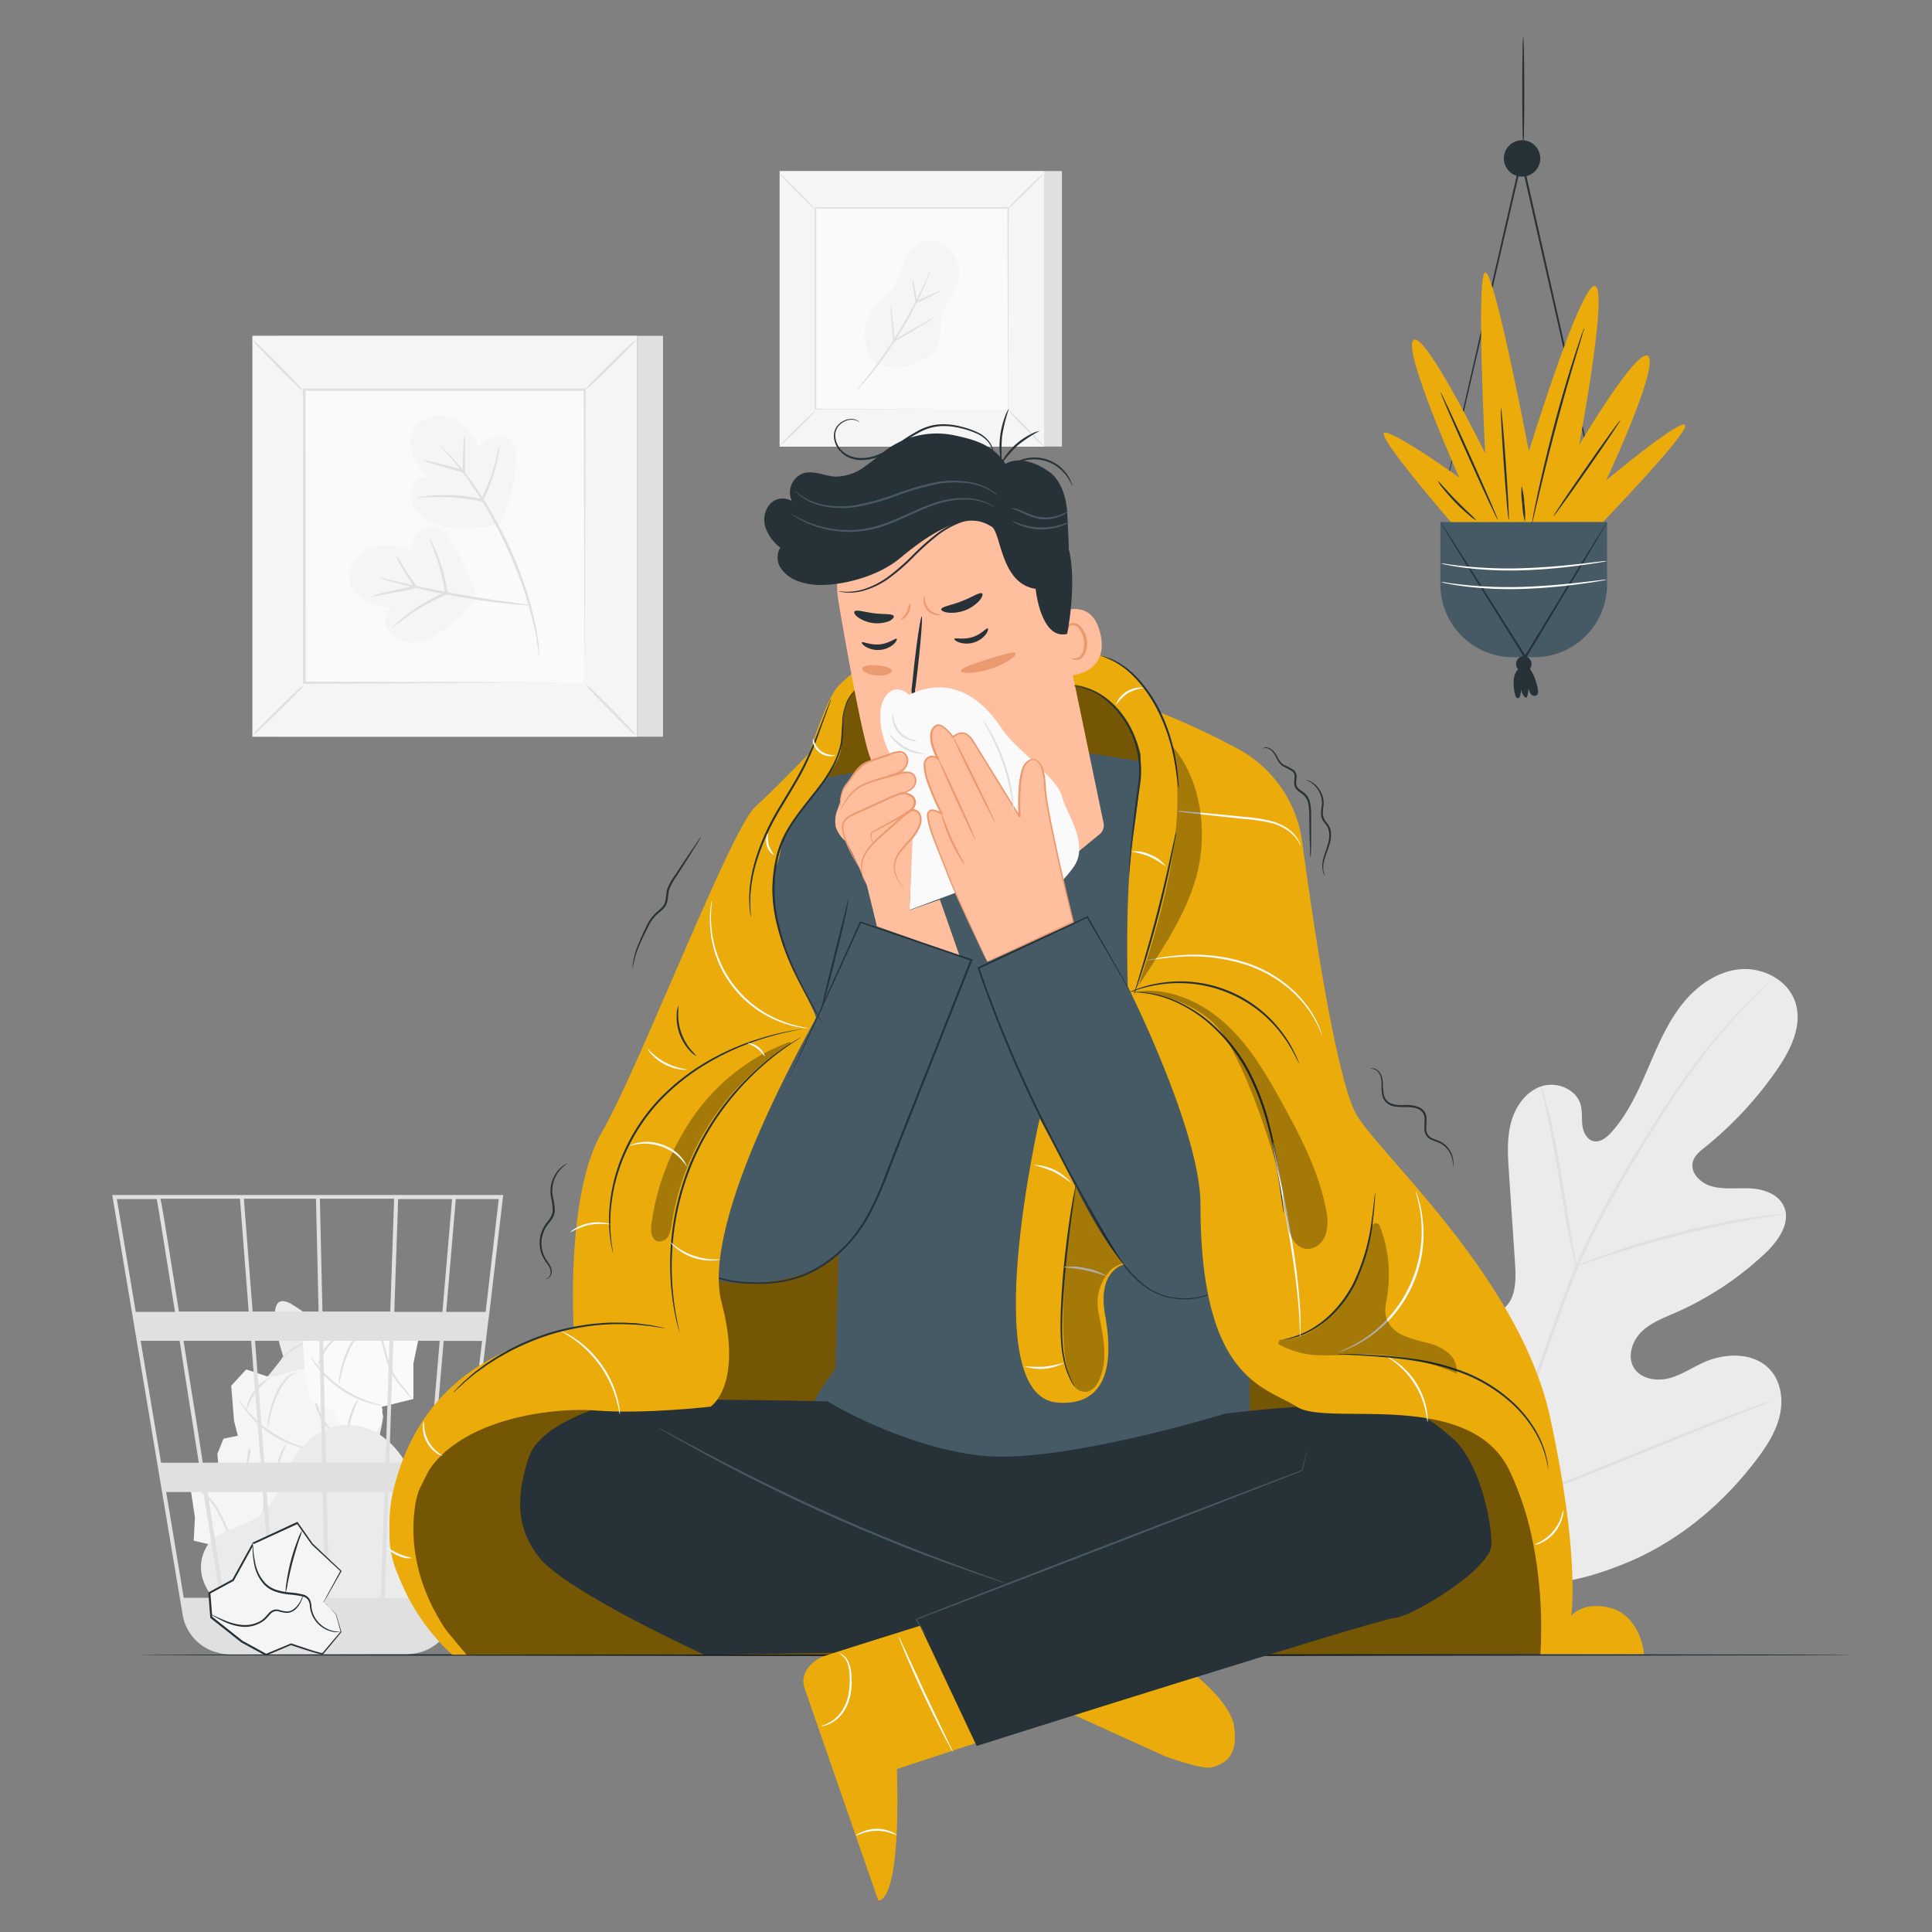<svg xmlns="http://www.w3.org/2000/svg" viewBox="0 0 500 500"><rect x="0" y="0" width="500" height="500" fill="#808080" stroke="none"/><g id="freepik--background-complete--inject-5"><path d="M95.38,356c-.35-2.18-10.85-12.87-19.6-18.3s-2.45,13.44-2.45,13.44L69.48,356l-6.65,4.63v5.95l8,10.24h1.75l14.7,3.41,9.8-3.41s2.1-9.19,2.1-10.24S95.73,358.16,95.38,356Z" style="fill:#ebebeb"></path><path d="M93.9,354.59a23.69,23.69,0,0,0-5,.54,20.68,20.68,0,0,0-10.18,6.18,30.74,30.74,0,0,0-6,10.45c-.51,1.47-.87,2.68-1.1,3.52a7.65,7.65,0,0,1-.4,1.3,5.8,5.8,0,0,1,.2-1.34,36.33,36.33,0,0,1,1-3.6,29,29,0,0,1,6-10.68,20.18,20.18,0,0,1,10.48-6.19,14.82,14.82,0,0,1,3.71-.34,8.69,8.69,0,0,1,1,.09C93.78,354.55,93.9,354.57,93.9,354.59Z" style="fill:#e0e0e0"></path><path d="M97.1,365.72c0,.09-1.44.31-3.74.87a51.19,51.19,0,0,0-8.7,3,51.79,51.79,0,0,0-8,4.55c-1.94,1.35-3.06,2.29-3.12,2.23s.23-.29.73-.74,1.23-1.07,2.18-1.79a42.74,42.74,0,0,1,16.83-7.6c1.17-.24,2.12-.39,2.78-.46A3.9,3.9,0,0,1,97.1,365.72Z" style="fill:#e0e0e0"></path><path d="M89.32,367.07a5.81,5.81,0,0,1,.23,1.88,22.06,22.06,0,0,1-.36,4.55,22.77,22.77,0,0,1-1.26,4.39,5.62,5.62,0,0,1-.88,1.68c-.15-.06,1-2.7,1.63-6.16S89.16,367.08,89.32,367.07Z" style="fill:#e0e0e0"></path><path d="M84.56,357.65a28.27,28.27,0,0,0-7.35-1.81,20.94,20.94,0,0,0-5.33.3,4.25,4.25,0,0,0-2,.81s.07-.23.39-.49a4,4,0,0,1,1.54-.68,17.28,17.28,0,0,1,5.45-.46,17.57,17.57,0,0,1,5.32,1.25A6.64,6.64,0,0,1,84.56,357.65Z" style="fill:#e0e0e0"></path><path d="M85.56,346.6a21.09,21.09,0,0,0-7,1.3,20.89,20.89,0,0,0-5.85,4,5.86,5.86,0,0,1,1.34-1.66,14,14,0,0,1,9.34-3.85A5.87,5.87,0,0,1,85.56,346.6Z" style="fill:#e0e0e0"></path><rect x="206.42" y="44.26" width="68.41" height="71.31" style="fill:#e0e0e0"></rect><rect x="201.79" y="44.26" width="68.41" height="71.31" style="fill:#455a64"></rect><path d="M270.22,115.6H201.76V44.24h68.46Z" style="fill:#f5f5f5"></path><rect x="210.98" y="53.85" width="50.02" height="52.14" style="fill:#fafafa"></rect><path d="M211,106.34a8.16,8.16,0,0,1-1.23,1.43c-.8.84-1.92,2-3.18,3.22s-2.42,2.35-3.27,3.13a8.16,8.16,0,0,1-1.44,1.21,7,7,0,0,1,1.22-1.43c.8-.85,1.93-2,3.19-3.23s2.42-2.35,3.27-3.14A7.79,7.79,0,0,1,211,106.34Z" style="fill:#e0e0e0"></path><path d="M261,106.21a7.76,7.76,0,0,1,1.43,1.23c.85.8,2,1.92,3.23,3.18s2.34,2.42,3.13,3.27a8.33,8.33,0,0,1,1.2,1.44,7.3,7.3,0,0,1-1.43-1.22c-.84-.8-2-1.93-3.23-3.19s-2.35-2.42-3.13-3.27A7.64,7.64,0,0,1,261,106.21Z" style="fill:#e0e0e0"></path><path d="M260.86,54a8.36,8.36,0,0,1,1.24-1.44c.8-.84,1.92-2,3.18-3.22s2.41-2.34,3.26-3.13A8.58,8.58,0,0,1,270,45a8.16,8.16,0,0,1-1.23,1.43c-.8.84-1.92,2-3.18,3.23s-2.43,2.35-3.28,3.13A7.29,7.29,0,0,1,260.86,54Z" style="fill:#e0e0e0"></path><path d="M210.85,54.12a7.94,7.94,0,0,1-1.44-1.24c-.84-.8-2-1.92-3.22-3.18s-2.35-2.41-3.13-3.26a8,8,0,0,1-1.2-1.45,8.37,8.37,0,0,1,1.42,1.23c.85.8,2,1.92,3.23,3.18s2.35,2.43,3.14,3.28A8.33,8.33,0,0,1,210.85,54.12Z" style="fill:#e0e0e0"></path><path d="M260.86,106s0-.09,0-.25V105c0-.66,0-1.6,0-2.82,0-2.47,0-6.06-.05-10.62,0-9.13-.06-22.14-.1-37.72l.19.19-49.87,0h0l.22-.22c0,19.14,0,37,0,52.14l-.19-.19,36.12.1,10.14,0,2.69,0h0l-2.65,0-10.1,0-36.24.1h-.19V106c0-15.1,0-33,0-52.14v-.22H211l49.87,0h.2v.19c0,15.63-.08,28.68-.1,37.84,0,4.55,0,8.12,0,10.58,0,1.21,0,2.14,0,2.78,0,.3,0,.53,0,.71A.82.82,0,0,1,260.86,106Z" style="fill:#e0e0e0"></path><path d="M226.77,94.05a11.06,11.06,0,0,1-.49-14.55c1.39-1.6,3.24-2.76,4.52-4.44,2.79-3.64,2.75-9.37,6.63-11.8,2.83-1.78,6.9-.77,9,1.86a9.52,9.52,0,0,1,.89,9.51c-1,2.26-2.71,4.18-3.42,6.54s-.31,5.07-1.06,7.48c-.9,2.91-4,4.75-6.84,5.81a12.85,12.85,0,0,1-9.2-.41" style="fill:#f5f5f5"></path><path d="M240.84,70a9.53,9.53,0,0,1-.49,1.38c-.33.88-.86,2.13-1.55,3.66a100.54,100.54,0,0,1-6.18,11.58A102.8,102.8,0,0,1,225,97.35c-1.07,1.3-1.95,2.33-2.59,3a10,10,0,0,1-1,1,9.17,9.17,0,0,1,.89-1.16c.59-.72,1.44-1.78,2.47-3.1a126.12,126.12,0,0,0,7.49-10.73,122.93,122.93,0,0,0,6.27-11.48c.73-1.51,1.3-2.74,1.68-3.6A9.23,9.23,0,0,1,240.84,70Z" style="fill:#e0e0e0"></path><path d="M230.49,79.07a15.49,15.49,0,0,1,.4,2.63c.2,1.65.44,3.94.7,6.53l-.34-.17,1.08-.63c2.5-1.46,4.78-2.76,6.44-3.68a21,21,0,0,1,2.73-1.41A20.11,20.11,0,0,1,238.93,84c-1.62,1-3.87,2.33-6.37,3.79l-1.08.63-.3.17,0-.34c-.24-2.6-.43-4.9-.55-6.55A17.16,17.16,0,0,1,230.49,79.07Z" style="fill:#e0e0e0"></path><path d="M243.63,75.21a8.94,8.94,0,0,1-1.69.94c-1.06.53-2.55,1.24-4.2,2l-.51.24-.27.12-.05-.29c-.26-1.67-.47-3.15-.6-4.23a6.89,6.89,0,0,1-.12-1.74,7.09,7.09,0,0,1,.42,1.69c.21,1.07.48,2.54.75,4.21L237,78l.52-.24c1.65-.75,3.15-1.41,4.25-1.87A8.21,8.21,0,0,1,243.63,75.21Z" style="fill:#e0e0e0"></path><rect x="72.07" y="86.91" width="99.52" height="103.75" style="fill:#e0e0e0"></rect><rect x="65.33" y="86.91" width="99.52" height="103.75" style="fill:#455a64"></rect><path d="M164.88,190.69H65.3V86.88h99.58Z" style="fill:#f5f5f5"></path><rect x="78.71" y="100.86" width="72.77" height="75.85" style="fill:#fafafa"></rect><path d="M78.71,177.21a12.65,12.65,0,0,1-1.8,2.09c-1.16,1.23-2.79,2.89-4.62,4.69s-3.52,3.41-4.76,4.55a11.31,11.31,0,0,1-2.1,1.75,11.89,11.89,0,0,1,1.78-2.08c1.17-1.22,2.8-2.89,4.64-4.7s3.52-3.41,4.76-4.55A11.85,11.85,0,0,1,78.71,177.21Z" style="fill:#e0e0e0"></path><path d="M151.47,177a11.27,11.27,0,0,1,2.09,1.79c1.23,1.16,2.89,2.8,4.69,4.63s3.41,3.51,4.55,4.75a10.79,10.79,0,0,1,1.75,2.11,12.3,12.3,0,0,1-2.08-1.79c-1.22-1.16-2.89-2.8-4.69-4.64s-3.42-3.52-4.56-4.76A12.51,12.51,0,0,1,151.47,177Z" style="fill:#e0e0e0"></path><path d="M151.27,101.06a12.65,12.65,0,0,1,1.8-2.09c1.16-1.23,2.8-2.89,4.63-4.69s3.51-3.41,4.75-4.55a11.85,11.85,0,0,1,2.1-1.75,11.35,11.35,0,0,1-1.78,2.08c-1.17,1.22-2.8,2.89-4.64,4.7s-3.52,3.41-4.76,4.56A11,11,0,0,1,151.27,101.06Z" style="fill:#e0e0e0"></path><path d="M78.51,101.24a11.66,11.66,0,0,1-2.09-1.79c-1.23-1.16-2.89-2.8-4.69-4.63s-3.41-3.51-4.55-4.75A11.85,11.85,0,0,1,65.43,88a11.35,11.35,0,0,1,2.08,1.78c1.22,1.16,2.89,2.8,4.7,4.64s3.41,3.52,4.55,4.76A11.35,11.35,0,0,1,78.51,101.24Z" style="fill:#e0e0e0"></path><path d="M151.27,176.71s0-.13,0-.37,0-.61,0-1.06c0-.95,0-2.32,0-4.09,0-3.6,0-8.82-.07-15.46,0-13.29-.09-32.21-.15-54.87l.28.28-72.56,0h0l.32-.32c0,27.84,0,53.88,0,75.85l-.27-.28,52.54.14,14.76.08,3.9,0h1a2.37,2.37,0,0,1,.35,0H151l-1,0-3.86,0-14.69.07L78.71,177h-.28v-.28c0-22,0-48-.05-75.85v-.33h.33l72.56,0h.29v.29c-.06,22.73-.11,41.72-.15,55.05,0,6.61,0,11.81-.07,15.39,0,1.76,0,3.11,0,4,0,.44,0,.78,0,1A1.23,1.23,0,0,1,151.27,176.71Z" style="fill:#e0e0e0"></path><path d="M123.19,154.78a45.72,45.72,0,0,0-6.67-14.95c-1.17-1.7-2.69-3.47-4.75-3.62a4.72,4.72,0,0,0-4,2.1,9,9,0,0,0-1.42,4.47c-3.51-1.81-7.88-2.43-11.41-.65s-5.66,6.42-3.88,10,6.27,4.57,10.19,5.19a4.41,4.41,0,0,0-1.1,5.4,6.54,6.54,0,0,0,4.77,3.27,9.43,9.43,0,0,0,5.92-.57,34.15,34.15,0,0,0,12.38-10.59" style="fill:#f5f5f5"></path><path d="M137.23,156.59a7.74,7.74,0,0,1-1.56,0c-1-.05-2.45-.17-4.23-.35-3.56-.36-8.33-1-13.86-2s-10.21-2.11-13.68-3c-1.73-.46-3.12-.86-4.08-1.16a7.13,7.13,0,0,1-1.47-.52,6.85,6.85,0,0,1,1.54.28l4.12.95c3.49.8,8.32,1.86,13.68,2.83s10.26,1.69,13.8,2.16l4.2.56A7,7,0,0,1,137.23,156.59Z" style="fill:#e0e0e0"></path><path d="M111.2,139.38a4.36,4.36,0,0,1,.6,1c.34.66.8,1.64,1.31,2.89a44.62,44.62,0,0,1,2.73,10.23l0,.24-.23.1-.87.38a52.68,52.68,0,0,0-9.61,5.53c-2.31,1.67-3.63,2.85-3.7,2.77a4.67,4.67,0,0,1,.84-.92c.58-.55,1.45-1.33,2.58-2.22a45.21,45.21,0,0,1,9.63-5.76l.88-.38-.2.35a52.57,52.57,0,0,0-2.5-10.16C111.8,140.91,111.1,139.42,111.2,139.38Z" style="fill:#e0e0e0"></path><path d="M102.51,143.61A18.77,18.77,0,0,1,104,146c.91,1.48,2.27,3.46,3.78,5.71l.26.39-.45.11-.91.22c-2.86.66-5.47,1.09-7.35,1.43a18.32,18.32,0,0,1-3.07.46,11.94,11.94,0,0,1,3-.91c1.87-.46,4.47-1,7.3-1.62l.9-.21-.19.49c-1.49-2.25-2.8-4.3-3.62-5.84A9.58,9.58,0,0,1,102.51,143.61Z" style="fill:#e0e0e0"></path><path d="M129.24,135.65a45.94,45.94,0,0,0,4.47-15.76c.19-2,.15-4.39-1.33-5.82a4.71,4.71,0,0,0-4.44-1,9,9,0,0,0-4,2.51c-1.53-3.64-4.49-6.91-8.34-7.81s-8.46,1.3-9.35,5.15,1.89,7.53,4.49,10.52a4.39,4.39,0,0,0-4.31,3.44,6.52,6.52,0,0,0,1.57,5.56,9.49,9.49,0,0,0,4.91,3.36,34.33,34.33,0,0,0,16.29-.19" style="fill:#f5f5f5"></path><path d="M129.25,115.33a3.92,3.92,0,0,1-.08,1.16c-.09.74-.28,1.81-.57,3.12a44.52,44.52,0,0,1-3.6,10l-.12.22-.24-.05-.93-.19a53.09,53.09,0,0,0-11-.94c-2.85.05-4.61.26-4.62.16a4.44,4.44,0,0,1,1.22-.28c.79-.12,1.95-.26,3.38-.34a44.91,44.91,0,0,1,11.2.76l.93.19-.36.18a52.12,52.12,0,0,0,3.75-9.77C128.86,116.93,129.15,115.31,129.25,115.33Z" style="fill:#e0e0e0"></path><path d="M120.16,112.57a11.35,11.35,0,0,1,.17,2.73c0,1.69,0,4,0,6.68v.42l-.41-.12-.75-.2c-2.71-.75-5.15-1.46-6.91-2a13.76,13.76,0,0,1-2.82-1,13.63,13.63,0,0,1,2.94.57c1.79.44,4.25,1.08,7,1.83l.75.21-.41.3c.06-2.63.14-5,.23-6.66A13,13,0,0,1,120.16,112.57Z" style="fill:#e0e0e0"></path><path d="M113.58,115a2.67,2.67,0,0,1,.48.41l1.29,1.26c.57.54,1.22,1.25,2,2.09s1.59,1.78,2.44,2.9a85.69,85.69,0,0,1,5.68,8,112.5,112.5,0,0,1,5.78,10.6,109.59,109.59,0,0,1,4.53,11.19,84.12,84.12,0,0,1,2.62,9.5c.15.68.28,1.34.41,2s.19,1.21.28,1.76c.17,1.1.32,2,.37,2.84s.1,1.31.14,1.8a2.53,2.53,0,0,1,0,.63,2.49,2.49,0,0,1-.14-.62c-.07-.48-.15-1.07-.26-1.78s-.27-1.72-.47-2.81q-.15-.83-.33-1.74c-.14-.62-.29-1.26-.45-1.94a96.85,96.85,0,0,0-2.74-9.41,119.31,119.31,0,0,0-4.55-11.1c-1.82-3.85-3.8-7.4-5.7-10.56s-3.81-5.89-5.54-8.09c-.82-1.12-1.63-2.09-2.34-2.94s-1.32-1.59-1.86-2.15l-1.2-1.35C113.7,115.15,113.56,115,113.58,115Z" style="fill:#e0e0e0"></path><path d="M381.43,407.84c-23-14.07-29.76-42.39-30.46-68.17-.11-4.3-.86-8.8.95-12.69s6.43-6.76,10.38-5.18c3.28,1.3,4.9,4.93,6.87,7.89a25,25,0,0,0,10.66,9c2.82,1.26,6.25,1.92,8.86.26,3.58-2.27,3.71-7.41,3.42-11.68q-.8-11.94-1.6-23.87c-.29-4.27-.57-8.63.51-12.77s3.79-8.08,7.78-9.46,9.16.65,10.28,4.78c.46,1.72.22,3.54.44,5.31s1.18,3.68,2.89,4.07,3.37-.92,4.57-2.25c4.15-4.58,6.8-10.32,9.26-16s4.83-11.52,8.54-16.47,9-9,15.12-9.73,12.84,2.66,14.75,8.57-1.22,12.25-4.75,17.36a95.38,95.38,0,0,1-18.7,20.13c-1.28,1-2.68,2.16-3.1,3.77-.75,2.91,2.12,5.57,5,6.34,3.24.86,6.68.32,10,.51s7.05,1.44,8.51,4.51c2,4.26-1.36,9.06-4.77,12.27a82,82,0,0,1-23.32,15.43c-3.07,1.34-6.32,2.55-8.72,4.91s-3.69,6.3-2,9.21,5.7,3.64,9,2.83,6.09-2.78,9.15-4.15c5.74-2.57,13.34-2.63,17.41,2.21,2.68,3.19,3.18,7.82,2.17,11.87s-3.33,7.63-5.83,10.95c-8.74,11.61-20.24,21.23-33.57,26.78s-25.87,7.6-39.7,3.47" style="fill:#ebebeb"></path><path d="M382.25,426.94a188.81,188.81,0,0,1,4.84-35.63,382.37,382.37,0,0,1,12.68-42.13l3.89-10.87c1.29-3.57,2.56-7.1,4-10.49a191.31,191.31,0,0,1,9.51-18.95c3.31-5.88,6.67-11.34,9.85-16.42s6.25-9.76,9.23-13.9a151.78,151.78,0,0,1,15.47-18.49c2-2,3.59-3.56,4.68-4.58l1.26-1.15a2.54,2.54,0,0,1,.44-.37,3.24,3.24,0,0,1-.39.43l-1.2,1.21c-1,1-2.61,2.61-4.57,4.68a160.14,160.14,0,0,0-15.24,18.6c-2.94,4.15-6,8.83-9.13,13.92s-6.49,10.56-9.78,16.44a192.19,192.19,0,0,0-9.42,18.89c-1.45,3.37-2.71,6.88-4,10.45l-3.89,10.87a392.54,392.54,0,0,0-12.72,42,190.93,190.93,0,0,0-5,35.48" style="fill:#e0e0e0"></path><path d="M407.9,327.78a9.68,9.68,0,0,1-.53-1.8c-.29-1.16-.66-2.87-1.09-5-.87-4.22-1.86-10.08-2.93-16.55s-2.15-12.3-3.07-16.5c-.46-2.09-.84-3.79-1.13-4.95a9.25,9.25,0,0,1-.35-1.84,7.9,7.9,0,0,1,.65,1.76c.37,1.14.84,2.82,1.37,4.91,1.07,4.17,2.23,10,3.3,16.49l2.7,16.57.86,5A8.23,8.23,0,0,1,407.9,327.78Z" style="fill:#e0e0e0"></path><path d="M462.19,314.17a12.72,12.72,0,0,1-2.17.4c-1.4.21-3.43.5-5.93.95-5,.85-11.86,2.26-19.36,4.15s-14.21,3.92-19,5.52c-2.42.78-4.35,1.47-5.7,1.93a12.3,12.3,0,0,1-2.11.66,11.87,11.87,0,0,1,2-.95c1.31-.55,3.22-1.32,5.62-2.17,4.78-1.74,11.49-3.85,19-5.76A193.73,193.73,0,0,1,454,315c2.51-.37,4.56-.59,6-.7A11.18,11.18,0,0,1,462.19,314.17Z" style="fill:#e0e0e0"></path><path d="M387.7,390.26a3,3,0,0,1-.42-.65c-.28-.52-.63-1.16-1.06-1.93-.91-1.68-2.17-4.14-3.68-7.21-3-6.13-7-14.72-11.16-24.27s-8-18.18-10.94-24.36L357,324.53l-.92-2a2.51,2.51,0,0,1-.28-.72,3,3,0,0,1,.42.65c.28.52.63,1.15,1.06,1.93.91,1.67,2.17,4.14,3.68,7.21,3,6.12,7,14.72,11.16,24.27s8,18.17,10.94,24.36l3.46,7.31c.37.8.67,1.46.93,2A2.63,2.63,0,0,1,387.7,390.26Z" style="fill:#e0e0e0"></path><path d="M459.24,362.29a2.52,2.52,0,0,1-.7.35l-2.08.84-7.66,3c-6.47,2.55-15.36,6.16-25.18,10.17s-18.76,7.54-25.28,10c-3.26,1.2-5.91,2.15-7.75,2.77l-2.13.7a2.7,2.7,0,0,1-.76.19,3,3,0,0,1,.71-.34l2.07-.84,7.66-3c6.47-2.54,15.36-6.16,25.19-10.16s18.75-7.54,25.27-10c3.26-1.21,5.91-2.16,7.75-2.77l2.13-.7A3,3,0,0,1,459.24,362.29Z" style="fill:#e0e0e0"></path><path d="M56.91,380.34l-7.84,3.28,1.38,9.11-.32,6,11,2.58,9.11-3.85,6.25,1.06,3.17-4.76-2.11-8.9L75,379l-6.14-1.69s-4.13-6.46-4.5-6.35-6.51,1.37-6.51,1.37l-1.59,3.92.32,3.6" style="fill:#f5f5f5"></path><path d="M61.22,401.2a13.38,13.38,0,0,1-1.58-2.75c-.88-1.75-1.85-4.3-3.21-6.91a16.63,16.63,0,0,0-2.36-3.39c-.84-.94-1.8-1.62-2.5-2.32s-1.26-1.25-1.64-1.64-.59-.61-.57-.64a16.5,16.5,0,0,1,2.46,2c.71.65,1.69,1.29,2.6,2.26a16.17,16.17,0,0,1,2.47,3.47c1.39,2.68,2.29,5.22,3.09,7S61.29,401.16,61.22,401.2Z" style="fill:#e0e0e0"></path><path d="M77.11,390.44c-.07.06-.92-.93-2.49-2.31a29.64,29.64,0,0,0-14.52-6.95c-2.06-.35-3.37-.4-3.36-.49a3,3,0,0,1,.91-.05,17.54,17.54,0,0,1,2.5.18,26.57,26.57,0,0,1,14.72,7,20.4,20.4,0,0,1,1.71,1.83A3,3,0,0,1,77.11,390.44Z" style="fill:#e0e0e0"></path><path d="M68.64,384.42a8.54,8.54,0,0,1,.23,2.48,24.39,24.39,0,0,1-.77,6,13.36,13.36,0,0,1-2.48,5.49,3.31,3.31,0,0,1-2.15,1.28,6.45,6.45,0,0,0,1.87-1.52,14.84,14.84,0,0,0,2.26-5.38,30.71,30.71,0,0,0,.9-5.84A21.4,21.4,0,0,1,68.64,384.42Z" style="fill:#e0e0e0"></path><path d="M64.57,372.35a10.65,10.65,0,0,1,0,4.61,10.93,10.93,0,0,1-1.41,4.39c-.14-.06.52-2,.9-4.47S64.42,372.36,64.57,372.35Z" style="fill:#e0e0e0"></path><path d="M74.81,387.89A11,11,0,0,1,70,397.44a24.89,24.89,0,0,0,3.18-4.38A24.79,24.79,0,0,0,74.81,387.89Z" style="fill:#e0e0e0"></path><path d="M80.26,375.37l8.25-2,0-9.21,1.24-5.91L79.3,354l-9.59,2.41-6-2-3.87,4.22.73,9.11,1.6,6.25L68,376.57s3.09,7,3.47,7,6.64-.36,6.64-.36l2.17-3.63.24-3.61" style="fill:#f5f5f5"></path><path d="M79.2,354.1a13.38,13.38,0,0,1,1.14,3c.61,1.86,1.17,4.53,2.11,7.32a16.43,16.43,0,0,0,1.82,3.71c.68,1.06,1.53,1.88,2.11,2.68s1.05,1.42,1.37,1.87.49.69.46.71A16.3,16.3,0,0,1,86.09,371c-.6-.75-1.47-1.54-2.22-2.64a15.72,15.72,0,0,1-1.91-3.8c-1-2.87-1.46-5.51-2-7.4S79.13,354.13,79.2,354.1Z" style="fill:#e0e0e0"></path><path d="M61.85,362.29c.08-.05.77,1.06,2.11,2.66a29.61,29.61,0,0,0,13.28,9.1c2,.67,3.26.91,3.25,1a2.79,2.79,0,0,1-.92-.08,19.26,19.26,0,0,1-2.44-.57,26.5,26.5,0,0,1-13.46-9.22,18.82,18.82,0,0,1-1.41-2.07A3.25,3.25,0,0,1,61.85,362.29Z" style="fill:#e0e0e0"></path><path d="M69.3,369.54a8.3,8.3,0,0,1,.15-2.49,24.17,24.17,0,0,1,1.67-5.77,13.32,13.32,0,0,1,3.3-5,3.2,3.2,0,0,1,2.32-.93,6.36,6.36,0,0,0-2.08,1.21,15,15,0,0,0-3.06,5,30.41,30.41,0,0,0-1.78,5.63A22.79,22.79,0,0,1,69.3,369.54Z" style="fill:#e0e0e0"></path><path d="M71.46,382.09a11,11,0,0,1,.68-4.56,10.78,10.78,0,0,1,2.07-4.11c.13.07-.82,1.88-1.57,4.27S71.61,382.11,71.46,382.09Z" style="fill:#e0e0e0"></path><path d="M63.73,365.16a9.45,9.45,0,0,1,2-5.15A9.34,9.34,0,0,1,70,356.47a24.14,24.14,0,0,0-3.82,3.84A24.61,24.61,0,0,0,63.73,365.16Z" style="fill:#e0e0e0"></path><path d="M98.74,364.1l8.25-2.05,0-9.2,1.24-5.92L97.78,342.7l-9.59,2.4-6-2-3.87,4.22.73,9.12,1.6,6.25,5.81,2.61s3.09,7,3.47,7,6.65-.36,6.65-.36l2.17-3.63.24-3.6" style="fill:#fafafa"></path><path d="M97.68,342.82a13.06,13.06,0,0,1,1.14,3c.61,1.87,1.17,4.53,2.11,7.32a16.87,16.87,0,0,0,1.82,3.71c.69,1.06,1.53,1.88,2.11,2.68s1.06,1.42,1.38,1.87.48.69.45.72a17.21,17.21,0,0,1-2.11-2.36,33.3,33.3,0,0,1-2.23-2.64,16.27,16.27,0,0,1-1.91-3.8c-1-2.87-1.46-5.51-2-7.4S97.61,342.85,97.68,342.82Z" style="fill:#e0e0e0"></path><path d="M80.33,351c.08-.05.77,1.06,2.11,2.67a30.38,30.38,0,0,0,6,5.46,30,30,0,0,0,7.27,3.63c2,.67,3.27.92,3.25,1a3.51,3.51,0,0,1-.92-.09,18,18,0,0,1-2.44-.57,26.67,26.67,0,0,1-13.46-9.21,21,21,0,0,1-1.41-2.07A3.39,3.39,0,0,1,80.33,351Z" style="fill:#e0e0e0"></path><path d="M87.78,358.26a8.08,8.08,0,0,1,.16-2.48A23.89,23.89,0,0,1,89.61,350a13.43,13.43,0,0,1,3.29-5,3.26,3.26,0,0,1,2.32-.93,6.5,6.5,0,0,0-2.07,1.21,14.69,14.69,0,0,0-3.06,5,30.55,30.55,0,0,0-1.79,5.63A20,20,0,0,1,87.78,358.26Z" style="fill:#e0e0e0"></path><path d="M89.94,370.82a11,11,0,0,1,.68-4.56,10.77,10.77,0,0,1,2.07-4.12c.14.07-.82,1.88-1.57,4.27S90.1,370.83,89.94,370.82Z" style="fill:#e0e0e0"></path><path d="M82.22,353.88a11,11,0,0,1,6.24-8.69A24,24,0,0,0,84.63,349,24.5,24.5,0,0,0,82.22,353.88Z" style="fill:#e0e0e0"></path><path d="M56.64,415c-2.16-1.86-7-7.73-3.27-14.56,1.37-2.51,4.26-3.75,6.88-4.85s5.38-2.06,7.55-3.91c4.09-3.48,5.22-9.26,7.93-13.9,3.12-5.33,8.93-9.32,15.08-9,7,.32,12.91,6.07,15.57,12.62s2.75,13.83,2.81,20.91c0,3.92-.14,8.33-3,11-2.65,2.44-6.64,2.47-10.23,2.36l-38.46-1.18" style="fill:#ebebeb"></path><path d="M130.2,309.26H29.05L47.27,417.91a12.14,12.14,0,0,0,8.64,9.67l.35.1c.3.07.6.18.9.23a12.74,12.74,0,0,0,2.06.24l0,.1.49-.08h45.09a12.61,12.61,0,0,0,2.47-.24,12.19,12.19,0,0,0,10.24-10.62l8.78-74.86.4-3h0l3.48-29.65Zm-19.08,69.3H100.74L101.79,347h12Zm3.7-31.53h9.94l-3.7,31.53h-8.93ZM85.17,413.52l-.63-27.39H99.48l-.91,27.39ZM69,386.13H83.53l.63,27.39h-13Zm1.12,27.39H58c-1.16-7.4-2.66-17-4.29-27.39H68Zm-1.71-35L66,347H82.63l.73,31.53Zm15.94,0L83.64,347h17.14l-1,31.53Zm-.9-39.09-.67-29.2H102l-1,29.2Zm-1,0H65.38l-2.27-29.2H81.78Zm-18.09,0H46.31c-.64-4-1.25-7.85-1.8-11.28-1.88-11.81-2.59-16.25-3-17.92H62.1ZM65,347l2.45,31.53H52.47L51,368.89C49.78,361.45,48.61,354,47.5,347ZM51.45,378.56H41.69L36.4,347H46.49C48,356.78,49.74,367.62,51.45,378.56Zm1.19,7.57c1.49,9.48,3,18.82,4.29,27.39H47.56L43,386.13Zm46.94,27.39.91-27.39h10l-2.35,27.39Zm2.46-74,1-29.2H117l-2.5,29.2Zm-61.47-29.2c.4,2.11,2.25,13.6,4.72,29.2H35.14l-4.9-29.2ZM117,413.52h-7.82l2.34-27.39h8.69Zm8.69-74H115.47l2.49-29.2h11.11Z" style="fill:#e0e0e0"></path></g><g id="freepik--Tissue--inject-5"><path d="M83.59,414.71l4.56-8.2-7.41-7-3.85-5.45-11.32,5.28-5.28,9.56-6.15,3.35.5,6.31,7.92,6.28,6.25,3.41,6.49-2.73s8,2.79,8.25,2.44,4.71-5.64,4.71-5.64L87,417.86,84.23,415" style="fill:#f5f5f5"></path><path d="M84.23,415l.2.18.54.54L87,417.8h0v0c.36,1.21.81,2.72,1.34,4.47l0,.07,0,.06-4.51,5.46-.16.2a.38.38,0,0,1-.17.1h-.25l-.52-.1-1-.26c-.69-.19-1.38-.41-2.09-.63-1.42-.44-2.89-.93-4.42-1.45h.16l-6.49,2.74-.1.05-.1-.06-6.26-3.4h0l-7.92-6.27-.09-.07v-.11c-.16-2-.32-4.14-.5-6.31v-.16l.15-.08.62-.34,5.53-3-.11.1,5.29-9.55,0-.08.07,0,11.34-5.26.16-.08.11.15,3.83,5.47,0,0,7.38,7,.08.08,0,.1-3.42,6-.93,1.59a3.16,3.16,0,0,1-.34.53,4.46,4.46,0,0,1,.27-.57c.22-.4.5-.94.86-1.62.79-1.44,1.9-3.5,3.31-6.08l0,.17-7.45-6.92v0h0l-3.86-5.45.27.08L65.67,399.6l.12-.11-5.27,9.57,0,.07-.07,0-5.52,3-.62.33.13-.25c.17,2.16.34,4.3.5,6.31l-.1-.18,7.91,6.28,0,0,6.25,3.42h-.21l6.5-2.71.08,0,.07,0c1.52.53,3,1,4.4,1.48.7.23,1.39.45,2.07.64l1,.27.48.09h.14s0,0,0,.06l0,.05h0l-.12-.09.17-.19,4.59-5.43,0,.13-1.26-4.5,0,0-2-2.2-.5-.57C84.28,415,84.22,415,84.23,415Z" style="fill:#263238"></path><path d="M65.4,399.32a27.15,27.15,0,0,0,.81,6.42,9.07,9.07,0,0,0,3.63,5.2c2.14,1.33,4.8,1.36,7.3,1.69a3.78,3.78,0,0,1,2.78,1.31,5.49,5.49,0,0,1,.54,2.32A7.31,7.31,0,0,0,88,422.32" style="fill:#f5f5f5"></path><path d="M88,422.32s-.12,0-.37.06a5.17,5.17,0,0,1-1.08,0,7.43,7.43,0,0,1-6.36-6.71,3.56,3.56,0,0,0-.4-1.51,2.31,2.31,0,0,0-1.24-.93,20.33,20.33,0,0,0-3.58-.56,17.07,17.07,0,0,1-3.67-.75,7.33,7.33,0,0,1-3-1.91,10.67,10.67,0,0,1-2.54-5.29,23.47,23.47,0,0,1-.39-3.93,6.7,6.7,0,0,1,0-1.44,9.05,9.05,0,0,1,.17,1.43,29,29,0,0,0,.55,3.86,10.55,10.55,0,0,0,2.52,5,7,7,0,0,0,2.78,1.77,16,16,0,0,0,3.56.71,19.07,19.07,0,0,1,3.69.6,2.81,2.81,0,0,1,1.5,1.15,4.16,4.16,0,0,1,.45,1.72,7,7,0,0,0,2.49,4.9,7.42,7.42,0,0,0,3.42,1.66C87.43,422.31,88,422.26,88,422.32Z" style="fill:#263238"></path><path d="M78.43,413a3.58,3.58,0,0,1-.34,1.05,6.49,6.49,0,0,1-1.68,2.51,3.61,3.61,0,0,1-2,.86,8.68,8.68,0,0,1-2.37-.42,2.16,2.16,0,0,0-1.13.05,2.58,2.58,0,0,0-1,.72c-.3.32-.57.69-.9,1a6.4,6.4,0,0,1-1.13.95A8.38,8.38,0,0,1,62.6,421a13.81,13.81,0,0,1-4.3-1.19,27,27,0,0,1-2.66-1.36,4.57,4.57,0,0,1-.92-.6c0-.09,1.41.67,3.72,1.62a14.81,14.81,0,0,0,4.2,1.06,8.14,8.14,0,0,0,5-1.16,6.76,6.76,0,0,0,1-.87l.91-1a3,3,0,0,1,1.17-.83,2.51,2.51,0,0,1,1.38-.06,9.21,9.21,0,0,0,2.25.45,3.12,3.12,0,0,0,1.77-.71A6.71,6.71,0,0,0,77.91,414,5.75,5.75,0,0,1,78.43,413Z" style="fill:#263238"></path><path d="M73.93,412.21a10.71,10.71,0,0,1,.18-2.46,49.28,49.28,0,0,1,3-11.44,9.94,9.94,0,0,1,1.06-2.22,13.86,13.86,0,0,1-.72,2.34c-.47,1.44-1.1,3.42-1.69,5.64s-1,4.26-1.32,5.74A12.82,12.82,0,0,1,73.93,412.21Z" style="fill:#263238"></path></g><g id="freepik--Floor--inject-5"><path d="M479.65,428.3c0,.14-99.36.26-221.9.26s-221.92-.12-221.92-.26,99.34-.26,221.92-.26S479.65,428.16,479.65,428.3Z" style="fill:#263238"></path></g><g id="freepik--Character--inject-5"><path d="M417.34,416.29c-7.7-2.2-10.72,1.93-10.72,1.93s2.46-14.79-5.42-51.26-44.87-68.74-50.27-78.73c-5.2-9.62-11.11-49.49-13.92-70.28A32.26,32.26,0,0,0,320.74,194a201.6,201.6,0,0,0-21.25-9.92c1.07-.65-7.87-14.54-15.88-14.55-7.27,0-44.88-14-66.65,8-3,3.06-7.54,17.41-7.54,17.41s-7.55,7.95-14,13.92S165.2,276.79,155.77,293s-7.29,50.7-7.29,50.7c-22.11,5.39-39.83,15.69-46.44,41s15,43.53,15,43.53l308.4-.16C424.92,422.08,421.22,417.4,417.34,416.29Z" style="fill:#EBAC0B"></path><g style="opacity:0.5"><path d="M276.17,177.15c1.08-.32,15.57.3,19.54,20.22l-15.18.78Z"></path></g><g style="opacity:0.5"><path d="M390.85,380.64c-10.12-22-47.2-11.69-55.24-16.92-3.5-2.28-8.69-3.83-13.43-8.62l1,12.43,4.22,61,71.23-.31S401,402.64,390.85,380.64Z"></path></g><g style="opacity:0.5"><path d="M210.54,306.41c-1.27.95-27.52,11.39-27.52,12.34s-3.48,36.05-3.48,36.05l-44.91,6.33-19,10.13L108.24,386l-4.61,15.35L114.69,421l6.09,7.3,109.68.31V346.27S213.55,306.41,212,306.41"></path></g><g style="opacity:0.5"><path d="M210.21,204.58s4.65-10.35,5.4-11c.35-.32,1.07-3.53,1.72-6.83a18,18,0,0,1,2.92-7.1,16.59,16.59,0,0,1,5.11-4.28h0l8.83,20.17-6.94,9.9Z"></path></g><path d="M302.45,198.15l-20.92-3.25L220,200.13s-22,50.54-20.67,51.94c.66.71,18.11,56.34,18.11,56.34l-1.22,45.79s-6.23,7.7-7.3,13.2c-3.35,17.34,111.68,21.49,114.5,11.19v-168Z" style="fill:#455a64"></path><path d="M220,200.13s-19.39,2-24.69,15-21.6,87.18-21.6,87.18-2.42,16.12,4.35,24.78c5.77,7.37,23.41,5.79,34,1,17.61-8,31.56-61.43,31.56-61.43l7.61-18.5-28.58-9.36-13,28.1Z" style="fill:#455a64"></path><path d="M289.78,196.37c1.06.26,34.62,5,40.72,10.53S335.86,262,335.86,262s-5.35,62.51-10.39,66.57-27.09,19.05-39.46-9.29c-3.61-8.27-11.53-18.38-16.48-28.85a391.06,391.06,0,0,1-16-40l28.19-13.19,21.86,37-4-53.13Z" style="fill:#455a64"></path><path d="M217.06,156.09a30,30,0,0,1,22.18-34.17l1.5-.38c16.5-3.2,28.43,9,31.17,25.59l13.67,65.77a3,3,0,0,1-1,3l-32.16,26.37-7.52-34.44s-16.24,1.56-20.42-14C222.42,186.27,219.52,170.44,217.06,156.09Z" style="fill:#ffbe9d"></path><path d="M244.73,207.8a39.05,39.05,0,0,0,18.93-11.21s-1.94,12.47-17.88,15Z" style="fill:#eb996e"></path><path d="M232.07,165.33c-.31-.27-1.92,1.19-4.39,1.43s-4.39-.82-4.63-.49c-.12.15.23.66,1.07,1.15a6.27,6.27,0,0,0,3.75.76,6.06,6.06,0,0,0,3.45-1.5C232,166,232.22,165.45,232.07,165.33Z" style="fill:#263238"></path><path d="M255.63,162.64c-.36-.2-1.65,1.54-4,2.26s-4.47.07-4.64.44c-.09.17.35.6,1.28.92a6.31,6.31,0,0,0,3.82,0,6.08,6.08,0,0,0,3.09-2.16C255.71,163.32,255.8,162.73,255.63,162.64Z" style="fill:#263238"></path><path d="M242.51,179.8c0-.14-1.59,0-4.08.29-.63.1-1.24.12-1.45-.27a3.22,3.22,0,0,1-.06-1.92c.2-1.63.41-3.34.62-5.13.82-7.29,1.25-13.22,1-13.25s-1.2,5.86-2,13.14c-.19,1.8-.37,3.51-.54,5.14a3.68,3.68,0,0,0,.3,2.49,1.62,1.62,0,0,0,1.24.64,4.15,4.15,0,0,0,1.07-.12C241,180.32,242.53,179.94,242.51,179.8Z" style="fill:#263238"></path><path d="M254.19,153.6c-.52-.48-2.58.93-5.32,2s-5.2,1.38-5.27,2.09c0,.34.63.72,1.77.86a9.82,9.82,0,0,0,8.07-3.07C254.2,154.56,254.43,153.84,254.19,153.6Z" style="fill:#263238"></path><path d="M231.27,159.39c-.44-.63-2.58-.35-5.05-.67s-4.49-1-5.06-.51c-.25.26,0,.86.84,1.52a8.73,8.73,0,0,0,8.14,1C231.09,160.23,231.46,159.69,231.27,159.39Z" style="fill:#263238"></path><path d="M272.5,159.29c.24-.18,9.93-5.91,12.31,4.85s-8.91,10.94-9,10.64S272.5,159.29,272.5,159.29Z" style="fill:#ffbe9d"></path><path d="M277.25,170.21s.22.09.57.17a1.93,1.93,0,0,0,1.41-.29c1-.67,1.6-2.68,1.22-4.64a6.29,6.29,0,0,0-1.12-2.56,2.19,2.19,0,0,0-1.73-1.13,1,1,0,0,0-1,.76c-.08.33,0,.53,0,.56s-.27-.13-.29-.59a1.24,1.24,0,0,1,.28-.77,1.41,1.41,0,0,1,1-.5,2.69,2.69,0,0,1,2.33,1.23,6.57,6.57,0,0,1,1.32,2.86c.41,2.18-.25,4.46-1.71,5.25a2.06,2.06,0,0,1-1.78.1C277.33,170.47,277.22,170.24,277.25,170.21Z" style="fill:#eb996e"></path><path d="M243.47,159.05c0,.06-.42.21-1.13.12a3.8,3.8,0,0,1-2.41-1.3,3.84,3.84,0,0,1-.92-2.58c0-.72.23-1.11.29-1.09s0,.43.07,1.08a4.22,4.22,0,0,0,.95,2.25,4.15,4.15,0,0,0,2.09,1.28C243,159,243.46,159,243.47,159.05Z" style="fill:#eb996e"></path><path d="M276.6,142.08c0,.22.12.43.16.64,1.92,9.28-.59,21.33-.59,21.33-6.85,1.66-8.15-11.66-8.15-11.66-9.17-1.35-8.89-14.69-11.43-16.13s-8-4.89-23.58,8.13c-6.06,5.06-15.2,7-20.43,7H212l-.16,0a16.25,16.25,0,0,1-5-.89,9.14,9.14,0,0,1-4.67-3.31,5,5,0,0,1-.23-5.47,11.16,11.16,0,0,1-3.79-5.09,6.36,6.36,0,0,1,1-6.06,4.51,4.51,0,0,1,5.8-.87,5.26,5.26,0,0,1,3-7.23c2.7-.79,5.51.75,8.32.88a12.78,12.78,0,0,0,7.64-2.69c2.26-1.56,4.27-3.47,6.58-5a22.31,22.31,0,0,1,16.49-3c5.61,1.18,10.09,2.59,13.24,7.38,3.42-2,8.16-.28,11.31,2.1,0,0,4.34,2.47,4.69,11.09C276.63,140.87,276.6,142.08,276.6,142.08Z" style="fill:#263238"></path><path d="M205.71,127c0-.05.58.53,1.73,1.31a15.68,15.68,0,0,0,5.41,2.25,24.21,24.21,0,0,0,8.69.14,59.61,59.61,0,0,0,10.33-2.9,68.12,68.12,0,0,1,10.4-3,25.05,25.05,0,0,1,8.85,0,15.41,15.41,0,0,1,5.56,2.16,10.68,10.68,0,0,1,1.3,1,3.34,3.34,0,0,1,.4.39c0,.05-.61-.48-1.8-1.2a16.34,16.34,0,0,0-5.52-2,25.42,25.42,0,0,0-8.7.16,71.59,71.59,0,0,0-10.32,3,58,58,0,0,1-10.43,2.89,23.9,23.9,0,0,1-8.84-.26,15.09,15.09,0,0,1-5.45-2.44,10.58,10.58,0,0,1-1.23-1.06A2.53,2.53,0,0,1,205.71,127Z" style="fill:#455a64"></path><path d="M257.75,131.55s-.65-.44-1.92-1.05a14.47,14.47,0,0,0-5.74-1.24,24.09,24.09,0,0,0-8.61,1.54c-3.13,1.1-6.4,2.78-10,4.27a38.07,38.07,0,0,1-5.36,1.82,26.35,26.35,0,0,1-5.22.74,27.35,27.35,0,0,1-8.84-1.09,26.14,26.14,0,0,1-5.52-2.35c-.61-.34-1.07-.65-1.38-.86a2.57,2.57,0,0,1-.45-.35s.68.39,1.93,1a29.78,29.78,0,0,0,5.52,2.17,27.79,27.79,0,0,0,8.71,1,26.93,26.93,0,0,0,5.13-.75,39.29,39.29,0,0,0,5.28-1.81c3.54-1.48,6.83-3.15,10-4.24a24.1,24.1,0,0,1,8.78-1.46,14.06,14.06,0,0,1,5.82,1.43,9.16,9.16,0,0,1,1.39.87A2.43,2.43,0,0,1,257.75,131.55Z" style="fill:#455a64"></path><path d="M276.5,132.31a5.06,5.06,0,0,1-1.95,1.26,10.39,10.39,0,0,1-5.57.75,20,20,0,0,1-5.23-2c-1.29-.58-2.16-.68-2.15-.76a4.61,4.61,0,0,1,2.28.41c1.37.47,3.07,1.53,5.18,1.82a11,11,0,0,0,5.35-.57C275.73,132.75,276.45,132.23,276.5,132.31Z" style="fill:#455a64"></path><path d="M276.75,135.13a6.26,6.26,0,0,1-2,1,15.23,15.23,0,0,1-5.42.89,14.93,14.93,0,0,1-5.38-1.1,6.12,6.12,0,0,1-2-1.11c0-.07.8.32,2.11.77a17.38,17.38,0,0,0,10.55.2A20.87,20.87,0,0,1,276.75,135.13Z" style="fill:#455a64"></path><path d="M235.42,156a2.93,2.93,0,0,1-.29,2.62c-.71,1.38-1.94,1.88-2,1.74s.9-.76,1.52-2A16.55,16.55,0,0,0,235.42,156Z" style="fill:#eb996e"></path><path d="M204.15,279a7.25,7.25,0,0,0,.36-.72l1-2.11,3.71-8.12,13.29-29.44.08-.18.18.07,28.72,9.73.24.08-.09.24-13.87,35c-2.84,7.22-5.68,14.23-8.29,21.07a83.66,83.66,0,0,1-4.44,9.84,36,36,0,0,1-6.13,8.34,33.49,33.49,0,0,1-7.82,6,28.16,28.16,0,0,1-8.78,3,39.35,39.35,0,0,1-8.67.41,30,30,0,0,1-7.9-1.35,16,16,0,0,1-6.23-3.73,16.73,16.73,0,0,1-3.56-5.42,34.45,34.45,0,0,1-2.32-10.1,45.48,45.48,0,0,1-.11-6.55c.09-1.49.22-2.27.22-2.27s0,.2,0,.58-.07.95-.09,1.7a48,48,0,0,0,.2,6.52,34.82,34.82,0,0,0,2.38,10,16.49,16.49,0,0,0,3.53,5.3,15.67,15.67,0,0,0,6.12,3.62,29.47,29.47,0,0,0,7.8,1.29,37.83,37.83,0,0,0,8.57-.43,27.74,27.74,0,0,0,8.64-3,33.53,33.53,0,0,0,7.7-5.93,35.34,35.34,0,0,0,6-8.25,82.9,82.9,0,0,0,4.4-9.79c2.6-6.83,5.45-13.86,8.29-21.08,4.9-12.34,9.6-24.19,13.89-35l.15.32-28.69-9.8.25-.11c-5.58,12.29-10.2,22.37-13.46,29.37-1.63,3.5-2.91,6.23-3.81,8.07-.45.92-.8,1.62-1,2.09A3.12,3.12,0,0,1,204.15,279Z" style="fill:#263238"></path><path d="M212.45,261.76a5.68,5.68,0,0,1,.2-1.17l.71-3.14c.63-2.65,1.52-6.29,2.53-10.32,1.81-7.18,3.05-12.06,3.68-14.55.31,0-1.17,6.63-3.18,14.68-1,4-1.95,7.66-2.67,10.28-.36,1.31-.66,2.37-.88,3.1A4.4,4.4,0,0,1,212.45,261.76Z" style="fill:#263238"></path><path d="M235.25,179.82s-3.05-3.17-5.76,0-2.41,10.84,2.73,18.63,3.1,37.07,3.1,37.07l30.4-11.36,2.09,9.32A31.88,31.88,0,0,0,278,224.16c3.9-5.92-2-13.48-3.22-18.21s-12.2-12.27-15.42-17.22S248.13,173.68,235.25,179.82Z" style="fill:#fafafa"></path><path d="M255.5,248.85s-8.55-18.26-9.74-21.61-6.24-14.53-5.59-16.72,3.58,0,3.58,0-5.95-11.5-4.13-13.94a2.05,2.05,0,0,1,3.21-.23s-3.72-6.62-.57-8.61c1.63-1,4.39,3,4.39,3s2.61-2.88,5,.75,12.24,19.84,12.24,19.84-.58-7.68.81-12.31c.94-3.12,5.48-4.89,5.75,4.59.18,6.14,7.33,35,7.33,35Z" style="fill:#ffbe9d"></path><path d="M255.5,248.85l.39-.21,1.15-.55,4.41-2.08,16.24-7.6-.1.2c-1.82-7.4-4-16.25-6-26.25-.48-2.51-1-5.08-1.29-7.77-.13-1.37-.13-2.68-.37-4l-.22-1c-.08-.32-.21-.63-.32-1a3.49,3.49,0,0,0-1.11-1.56,1.59,1.59,0,0,0-1.73-.1,3.33,3.33,0,0,0-1.32,1.43,8.78,8.78,0,0,0-.6,2,20.81,20.81,0,0,0-.33,2.12,51.34,51.34,0,0,0-.14,8.78.27.27,0,0,1-.24.28.28.28,0,0,1-.24-.13l-6.2-10.05-4.65-7.54L251.65,192a5.42,5.42,0,0,0-1.31-1.59,2.19,2.19,0,0,0-1.81-.47,3.4,3.4,0,0,0-1.69.95.26.26,0,0,1-.37,0l0,0a10.49,10.49,0,0,0-2.6-2.67c-.5-.3-1.09-.5-1.5-.17a2.49,2.49,0,0,0-1,1.37,6.92,6.92,0,0,0,.28,3.54,17.61,17.61,0,0,0,1.38,3.32.24.24,0,0,1-.1.33.26.26,0,0,1-.29,0,1.93,1.93,0,0,0-2-.51,2.16,2.16,0,0,0-.83.68,1.8,1.8,0,0,0-.31,1,13.55,13.55,0,0,0,.89,4.51,66.64,66.64,0,0,0,3.53,8.22.22.22,0,0,1-.1.3.24.24,0,0,1-.22,0,4.87,4.87,0,0,0-2.22-.89,1,1,0,0,0-.89.42,1.1,1.1,0,0,0-.17.5l0,.27,0,.3a21.77,21.77,0,0,0,1.21,4.58c1,2.94,2.15,5.69,3.19,8.27,1.92,5.23,4,9.61,5.61,13.26l3.82,8.43q.65,1.42,1,2.22c.11.24.19.42.25.57l.08.2s0,0-.11-.19l-.28-.55-1.06-2.2-3.93-8.38c-1.64-3.62-3.76-8-5.71-13.22-1-2.58-2.19-5.32-3.24-8.28a22.89,22.89,0,0,1-1.25-4.69,2.1,2.1,0,0,1,0-.66,1.58,1.58,0,0,1,.23-.66,1.37,1.37,0,0,1,1.26-.62,5.18,5.18,0,0,1,2.46,1l-.32.28a64.77,64.77,0,0,1-3.58-8.27,13.75,13.75,0,0,1-.93-4.7,2.27,2.27,0,0,1,.41-1.25,2.67,2.67,0,0,1,1-.84,2,2,0,0,1,1.35-.06,3.15,3.15,0,0,1,1.16.67l-.39.3a18.71,18.71,0,0,1-1.43-3.42,7.53,7.53,0,0,1-.29-3.81,3.09,3.09,0,0,1,1.16-1.66,1.39,1.39,0,0,1,1.08-.23,2.72,2.72,0,0,1,1,.39,11.13,11.13,0,0,1,2.75,2.81l-.4,0a3.9,3.9,0,0,1,2-1.12,2.71,2.71,0,0,1,2.21.57,5.69,5.69,0,0,1,1.44,1.71c.39.62.77,1.24,1.15,1.86l4.66,7.54,6.2,10.07-.48.15a52.51,52.51,0,0,1,.15-8.88c.09-.73.19-1.45.35-2.16a8.67,8.67,0,0,1,.64-2.11,3.81,3.81,0,0,1,1.54-1.64,2.13,2.13,0,0,1,2.25.13,4.13,4.13,0,0,1,1.28,1.78c.11.34.25.67.33,1l.24,1c.23,1.37.24,2.77.36,4.07.27,2.64.79,5.22,1.26,7.72,2,10,4.14,18.85,5.92,26.26a.18.18,0,0,1-.1.2l-16.41,7.47-4.41,2-1.13.5Z" style="fill:#eb996e"></path><path d="M257.54,212.85c-.13.06-2.67-4.84-5.68-10.95s-5.34-11.12-5.21-11.19,2.67,4.84,5.68,11S257.67,212.78,257.54,212.85Z" style="fill:#eb996e"></path><path d="M252.48,217.44c-.13.06-2.4-4.61-5.06-10.43s-4.73-10.58-4.59-10.64,2.39,4.61,5.06,10.42S252.61,217.38,252.48,217.44Z" style="fill:#eb996e"></path><path d="M249.62,223.67a7.37,7.37,0,0,1-1.26-1.72,40.31,40.31,0,0,1-4.23-9.29,7.72,7.72,0,0,1-.47-2.08c.15,0,1.11,3,2.76,6.65S249.75,223.59,249.62,223.67Z" style="fill:#eb996e"></path><path d="M234.69,196.26a2.67,2.67,0,0,0-3.06-1.26c-2.69.74-7.22,2.12-8.46,3.24-1.8,1.62-5.69,5.91-5.68,8.8,0,.88-.89,2.48-1.2,4a8.9,8.9,0,0,0,0,3,8.75,8.75,0,0,0,2.51,3.66c1.15,1,5.57,11.51,5.57,11.51l2.58,10.54,11.68,4.1,9.62,3.29-5-14.32-7.87,2.76.8-18.32,2.3-4.34-.63-2.75-1.89-.59a2.32,2.32,0,0,0,.32-3.19l-1.64-1.39c2-.75,2.89-2.08,1.83-4.35a3.53,3.53,0,0,0-2.94-.67A4,4,0,0,0,234.69,196.26Z" style="fill:#ffbe9d"></path><path d="M234.16,230.29s-.13-.12-.34-.37-.51-.63-.87-1.15a11.22,11.22,0,0,1-1.13-2,6,6,0,0,1-.5-3,7.56,7.56,0,0,1,1.41-3.41,32.43,32.43,0,0,1,2.71-3.2,10.89,10.89,0,0,0,2.38-3.78,3.58,3.58,0,0,0,.07-2.24,1.74,1.74,0,0,0-1.6-1.25,3.5,3.5,0,0,0-2,1.17l-1.83,1.62-3.44,3.06c-2.22,1.92-4.18,3.71-5.15,5.7a7,7,0,0,0-.59,5c.3,1.19.63,1.81.58,1.83s-.1-.14-.25-.43a7.36,7.36,0,0,1-.52-1.35,6.79,6.79,0,0,1-.3-2.27,7.31,7.31,0,0,1,.75-2.95c1-2.08,3-4,5.16-5.89,1.09-1,2.24-2,3.43-3.08l1.81-1.63a3.94,3.94,0,0,1,2.29-1.3,2.26,2.26,0,0,1,2.11,1.6,4.13,4.13,0,0,1-.07,2.56,11.24,11.24,0,0,1-2.51,4,33.64,33.64,0,0,0-2.72,3.12,7.44,7.44,0,0,0-1.39,3.21,5.85,5.85,0,0,0,.4,2.86,11.58,11.58,0,0,0,1,2C233.78,229.7,234.19,230.26,234.16,230.29Z" style="fill:#eb996e"></path><path d="M226,218.26s0,0-.12-.16a4.56,4.56,0,0,1-.27-.52,3.61,3.61,0,0,1-.28-.92,1.75,1.75,0,0,1,.24-1.34h0l8-4.52A6.7,6.7,0,0,0,236,209a2.42,2.42,0,0,0,.47-1.38,1.83,1.83,0,0,0-.59-1.31,3.22,3.22,0,0,0-3-.6,21.52,21.52,0,0,0-3.34,1.36l-9.12,4.14a4.29,4.29,0,0,0-1.66,1.31,3.11,3.11,0,0,0-.49,1.89,11.72,11.72,0,0,0,1,3.6,43.36,43.36,0,0,0,2.35,5c.63,1.14,1,1.75,1,1.77s-.13-.13-.33-.41-.48-.7-.82-1.26a34.17,34.17,0,0,1-2.52-4.94,11.71,11.71,0,0,1-1.07-3.71,3.55,3.55,0,0,1,.54-2.16,4.76,4.76,0,0,1,1.81-1.49c2.81-1.33,5.89-2.71,9.14-4.19a21.75,21.75,0,0,1,3.43-1.38,3.68,3.68,0,0,1,3.51.74,2.29,2.29,0,0,1,.74,1.67,2.93,2.93,0,0,1-.57,1.65,7,7,0,0,1-2.53,1.88l-8.14,4.34,0,0a1.6,1.6,0,0,0-.24,1.15,4.23,4.23,0,0,0,.22.9A5.2,5.2,0,0,1,226,218.26Z" style="fill:#eb996e"></path><path d="M217.5,209.68a4.87,4.87,0,0,1,.49-1.09,17.09,17.09,0,0,1,1.74-2.79,10.06,10.06,0,0,1,3.87-3,39,39,0,0,1,5.65-1.86l2.95-.82a7,7,0,0,1,2.9-.44,2.58,2.58,0,0,1,1.33.58,2.26,2.26,0,0,1,.68,1.18,2.68,2.68,0,0,1-.53,2.29,4.27,4.27,0,0,1-2.92,1.51,3.59,3.59,0,0,1-1.2,0,7.93,7.93,0,0,1,1.17-.21,4.29,4.29,0,0,0,2.66-1.53,2.35,2.35,0,0,0,.4-2,1.82,1.82,0,0,0-1.65-1.38,6.87,6.87,0,0,0-2.7.45l-3,.83a43.84,43.84,0,0,0-5.59,1.79A10,10,0,0,0,220,206a20.4,20.4,0,0,0-1.85,2.65A4.79,4.79,0,0,1,217.5,209.68Z" style="fill:#eb996e"></path><path d="M229.39,200.7a10.45,10.45,0,0,1,1.29-.33,6,6,0,0,0,3.1-1.58,2.75,2.75,0,0,0,.82-2.11,2,2,0,0,0-1.52-1.85,6.64,6.64,0,0,0-2.94.72c-1,.37-2.13.72-3.24,1.09a29.07,29.07,0,0,0-3.15,1.21,7.6,7.6,0,0,0-2.2,2.1c-.61.8-1.15,1.6-1.69,2.33a12.05,12.05,0,0,0-1.44,2,9.16,9.16,0,0,0-.83,3.45c-.05.85,0,1.32,0,1.32a3.69,3.69,0,0,1-.16-1.33,8.62,8.62,0,0,1,.7-3.6,5.22,5.22,0,0,1,.64-1.07c.26-.34.52-.65.78-1,.52-.73,1-1.54,1.66-2.36a7.84,7.84,0,0,1,2.35-2.26,26.89,26.89,0,0,1,3.22-1.25l3.23-1.08a6.72,6.72,0,0,1,3.19-.71,2.16,2.16,0,0,1,1.37.87,2.71,2.71,0,0,1,.5,1.41,3.11,3.11,0,0,1-1,2.4,6,6,0,0,1-3.33,1.53A4.75,4.75,0,0,1,229.39,200.7Z" style="fill:#eb996e"></path><path d="M293.56,258.49l-.23-.36-.65-1.08-2.44-4.17c-2.13-3.66-5.18-8.93-9-15.46l.23.07-28.15,13.25.12-.29c3.2,9.19,7.09,19.16,11.74,29.33,5,10.94,10.32,21.09,15.43,30.18,2.56,4.54,5,8.85,7.4,12.81a34.8,34.8,0,0,0,8.16,9.79,17.2,17.2,0,0,0,4.89,2.61A17.8,17.8,0,0,0,306,336a18.24,18.24,0,0,0,7.79-1.41,12.57,12.57,0,0,0,4.15-2.81c.81-.82,1.14-1.34,1.17-1.32s-.08.13-.25.37a8.91,8.91,0,0,1-.84,1,12.34,12.34,0,0,1-4.15,2.91,18.31,18.31,0,0,1-7.88,1.52,18,18,0,0,1-5-.84,17.38,17.38,0,0,1-5-2.63c-3.2-2.39-5.88-5.91-8.31-9.85s-4.88-8.27-7.45-12.81C275.1,301.11,269.74,291,264.75,280c-4.66-10.19-8.54-20.18-11.72-29.4l-.08-.2.2-.1,28.21-13.14.15-.07.08.15c3.73,6.56,6.73,11.86,8.82,15.54,1,1.82,1.81,3.23,2.36,4.22.26.47.46.83.6,1.1A1.62,1.62,0,0,1,293.56,258.49Z" style="fill:#263238"></path><path d="M237.34,191.75a2.78,2.78,0,0,1-1.58-.08,6.38,6.38,0,0,1-3.26-2,6.27,6.27,0,0,1-1.51-3.5,2.68,2.68,0,0,1,.14-1.57c.08,0,0,.6.22,1.52a6.89,6.89,0,0,0,1.55,3.21,7,7,0,0,0,3,2A13,13,0,0,1,237.34,191.75Z" style="fill:#e0e0e0"></path><path d="M254.39,186.38a3.89,3.89,0,0,1,.62.8c.37.53.87,1.32,1.44,2.33a45.7,45.7,0,0,1,3.68,8.25,46.31,46.31,0,0,1,2,8.81c.14,1.15.22,2.08.24,2.73a4,4,0,0,1,0,1c-.09,0-.22-1.42-.59-3.69a58.5,58.5,0,0,0-2.14-8.7,59.38,59.38,0,0,0-3.51-8.24C255.07,187.64,254.32,186.43,254.39,186.38Z" style="fill:#e0e0e0"></path><path d="M239.33,195.06a3.73,3.73,0,0,1-1.65,0,10.63,10.63,0,0,1-6.75-3.91,3.72,3.72,0,0,1-.83-1.42,18.75,18.75,0,0,0,4.1,3.57A18.47,18.47,0,0,0,239.33,195.06Z" style="fill:#e0e0e0"></path><path d="M267.14,438.93l34.29,15.55s9.49,3.5,12,2.93c2.79-.64,7.33-2.36,5.92-10.82s-17.67-18.75-17.67-18.75Z" style="fill:#EBAC0B"></path><path d="M262.63,412.53l-49.16,16c-2.94,1-6.42,4.09-5.38,8l19.2,55.3s5.92,1.89,4.82-34l41.66-13.72Z" style="fill:#EBAC0B"></path><path d="M232.05,474.88c-.07.19-2.3-1.13-5.31-1.07s-5.21,1.43-5.28,1.24a4,4,0,0,1,1.4-.84,10.27,10.27,0,0,1,3.87-.92,9.63,9.63,0,0,1,3.9.76A4.28,4.28,0,0,1,232.05,474.88Z" style="fill:#fff"></path><path d="M217.07,427.87s.35,0,.89.32a4.4,4.4,0,0,1,1.67,2,10.37,10.37,0,0,1,.74,3.75,18.8,18.8,0,0,1-.27,4.66,12,12,0,0,1-1.74,4.34,9.34,9.34,0,0,1-2.72,2.69,7.21,7.21,0,0,1-2.37,1,2.49,2.49,0,0,1-.94.09,11,11,0,0,0,3.1-1.4,9.79,9.79,0,0,0,2.53-2.65,12.09,12.09,0,0,0,1.63-4.18,19.32,19.32,0,0,0,.3-4.54,10.77,10.77,0,0,0-.6-3.62,4.46,4.46,0,0,0-1.44-1.95C217.38,428,217.05,427.91,217.07,427.87Z" style="fill:#fff"></path><path d="M246.63,453.41a5.72,5.72,0,0,1-.68-1.11c-.41-.73-1-1.8-1.68-3.12-1.39-2.65-3.24-6.35-5.18-10.48s-3.61-7.92-4.77-10.68c-.58-1.37-1-2.5-1.34-3.28a6.83,6.83,0,0,1-.42-1.23,6.78,6.78,0,0,1,.61,1.15c.39.86.89,1.93,1.49,3.22l4.9,10.6,5,10.53,1.53,3.2A6.59,6.59,0,0,1,246.63,453.41Z" style="fill:#fff"></path><path d="M375.77,372.08c-7.07-6-8.48-7.07-22.27-8.13S317,365.86,317,365.86,274,379.15,253.45,376.68s-39.29-14-39.29-14-48.75-1.25-55.46.52-19.45,6.37-21.92,14.14-4.25,17,2.82,25.81,42.69,25.11,42.69,25.11l33.51-.52,22.31-7,14.65,31.11s103.57-32.77,108.16-33.12S386,406,386,399.66,382.84,378.09,375.77,372.08Z" style="fill:#263238"></path><path d="M260.31,409.75l-.25-.06-.72-.22-2.74-.89c-2.39-.78-5.81-2-10-3.48-8.44-3-20-7.51-32.49-13.1s-23.52-11.25-31.4-15.53c-3.94-2.14-7.1-3.91-9.27-5.17l-2.49-1.45-.64-.39q-.22-.13-.21-.15l.23.1.67.35,2.54,1.37c2.19,1.2,5.39,2.92,9.35,5,7.91,4.19,19,9.78,31.44,15.37s24,10.11,32.39,13.23c4.2,1.56,7.61,2.8,10,3.64l2.72,1,.7.27C260.24,409.7,260.32,409.74,260.31,409.75Z" style="fill:#455a64"></path><path d="M338.26,375.28a1.85,1.85,0,0,1-.05.35c-.06.26-.13.6-.22,1-.21.93-.51,2.25-.89,4v0l-.06,0c-8.54,3.39-27.66,10.83-49.89,19.4s-41.4,15.9-50,19.12l.05-.15,2.05,3.48.52.91c.11.21.16.31.16.32a1.63,1.63,0,0,1-.21-.29l-.56-.88L237,419.15l-.07-.11.12-.05c8.54-3.39,27.66-10.83,49.9-19.4s41.39-15.9,50-19.12l-.06.08q.64-2.54,1-3.93l.27-1A2.34,2.34,0,0,1,338.26,375.28Z" style="fill:#455a64"></path><path d="M404.42,409.13l-7.57-44.4-20.66-39-25.7-24.09-7.69-32.1-4-38.29-2.71-14.79A18.78,18.78,0,0,0,323.19,202l-28.05-8.69s.57,6.94-1.77,22.11-1.5,39.91-1.5,39.91,18.84,37.47,18.81,56.44c0,25.8,5.36,37.47,11.51,43.69,4.75,4.79,9.94,6.35,13.44,8.62,8,5.24,45.12-5.08,55.23,16.92a90.23,90.23,0,0,1,8,42.48l9.09-.17Z" style="fill:#EBAC0B"></path><path d="M220.65,176.25s-3.19,8.58-2.9,15.91c.13,3.46-1.9,6.35-3.86,8.93-2.36,3.12-6.31,7.42-10.4,14.46-1.35,2.33-1.37,5.53-2.59,8.7-5,13,10.74,37.68,10.24,39.21s-30.09,52-24.4,73.58-2.84,27-2.84,27-17.34,2-29.72,1-43.8,2.79-46.82,25.1,13.11,38,13.11,38h-3.12s-18.79-18.45-16.32-33,10.21-29.76,10.21-29.76L138.78,354l17.72-2-2-29.09,4.69-26.74,21.73-53.67,10-22.26,4-10.6,16.5-13,5.2-15.63Z" style="fill:#EBAC0B"></path><path d="M332.21,313.84a4,4,0,0,1-.15-.76c-.08-.55-.19-1.28-.33-2.2-.27-1.9-.66-4.66-1.22-8.05S329.2,295.41,328,291a66.6,66.6,0,0,0-5.28-13.74,44.37,44.37,0,0,0-8.95-11.6,35.32,35.32,0,0,0-10-6.54A28,28,0,0,0,296,257c-1.9-.21-3-.2-3-.26a3.76,3.76,0,0,1,.77,0,19.69,19.69,0,0,1,2.22.09,26.86,26.86,0,0,1,7.93,2,35,35,0,0,1,10.19,6.52A44,44,0,0,1,323.21,277a64.67,64.67,0,0,1,5.28,13.87,110.41,110.41,0,0,1,2.38,11.87c.52,3.41.85,6.17,1.06,8.09l.24,2.2A4.57,4.57,0,0,1,332.21,313.84Z" style="fill:#263238"></path><path d="M336.2,275.33s-.33-.67-.92-1.88a35.92,35.92,0,0,0-2.91-4.85,33.3,33.3,0,0,0-32.61-13.74,34.92,34.92,0,0,0-5.51,1.31,17.7,17.7,0,0,1-2,.64,2.33,2.33,0,0,1,.48-.24c.33-.14.8-.37,1.44-.59a29.55,29.55,0,0,1,5.51-1.48,32.84,32.84,0,0,1,33,13.89,30.26,30.26,0,0,1,2.79,5c.29.61.45,1.11.58,1.44A1.93,1.93,0,0,1,336.2,275.33Z" style="fill:#263238"></path><path d="M355.87,308.65a2.5,2.5,0,0,1,0,.5c0,.33,0,.81-.06,1.42-.07,1.24-.21,3-.48,5.22a49.89,49.89,0,0,1-4.66,16.6,30.84,30.84,0,0,1-5.61,7.71,25.12,25.12,0,0,1-6.29,4.6,19.38,19.38,0,0,1-4.95,1.76,12.4,12.4,0,0,1-1.41.23,1.52,1.52,0,0,1-.49,0,26.09,26.09,0,0,0,6.68-2.34,25.68,25.68,0,0,0,6.12-4.62,31.44,31.44,0,0,0,5.49-7.6A53,53,0,0,0,355,315.74c.31-2.18.5-4,.63-5.18.07-.57.12-1,.17-1.42A1.68,1.68,0,0,1,355.87,308.65Z" style="fill:#263238"></path><path d="M400.7,380.14c-.05,0-.17-.94-.57-2.6a26.14,26.14,0,0,0-2.72-6.69,32.38,32.38,0,0,0-6.83-8.22,40.68,40.68,0,0,0-11.15-6.86,60.51,60.51,0,0,0-12.68-3.48c-4-.68-7.65-1-10.71-1.23s-5.55-.33-7.27-.43l-2-.11a3.86,3.86,0,0,1-.69-.08,3.14,3.14,0,0,1,.7,0l2,0c1.72,0,4.21.1,7.28.27a102.39,102.39,0,0,1,10.77,1.11,59.57,59.57,0,0,1,12.8,3.48,40.25,40.25,0,0,1,11.27,7,32,32,0,0,1,6.83,8.4,24.65,24.65,0,0,1,2.59,6.82,15.35,15.35,0,0,1,.32,2A3,3,0,0,1,400.7,380.14Z" style="fill:#263238"></path><path d="M293.45,257.45a9.37,9.37,0,0,1,.44-1.65c.34-1.14.79-2.65,1.34-4.47,1.13-3.78,2.64-9,4.15-14.82s2.73-11.12,3.57-15c.41-1.86.74-3.4,1-4.56a11.73,11.73,0,0,1,.42-1.66,9.59,9.59,0,0,1-.22,1.7c-.17,1.09-.45,2.66-.83,4.59-.75,3.88-1.91,9.2-3.42,15s-3.08,11.05-4.31,14.8c-.61,1.87-1.12,3.38-1.5,4.42A10,10,0,0,1,293.45,257.45Z" style="fill:#263238"></path><path d="M175.87,344.9a1,1,0,0,1-.08-.22c0-.17-.11-.38-.18-.64-.14-.58-.41-1.41-.63-2.51a65.73,65.73,0,0,1-1.37-9.41,68.72,68.72,0,0,1,4.88-30.79A68.59,68.59,0,0,1,196.64,276a62.41,62.41,0,0,1,7.59-5.74c.93-.63,1.7-1,2.2-1.35l.59-.33c.13-.07.2-.11.21-.1a.86.86,0,0,1-.19.15l-.55.37c-.49.34-1.24.77-2.15,1.43a70.89,70.89,0,0,0-16.91,16.2,67.81,67.81,0,0,0-12.91,31.46,71.08,71.08,0,0,0,.66,23.41c.19,1.1.42,1.94.53,2.52,0,.27.1.48.13.66A.67.67,0,0,1,175.87,344.9Z" style="fill:#263238"></path><path d="M207.66,266.27a5.36,5.36,0,0,1-.84.2c-.55.12-1.38.25-2.42.5a74.77,74.77,0,0,0-8.77,2.43A65.52,65.52,0,0,0,183.39,275a56.45,56.45,0,0,0-12.85,10.21,49.15,49.15,0,0,0-8.91,13.76,44.78,44.78,0,0,0-3.43,13,39.73,39.73,0,0,0,0,9.06c.08,1.07.29,1.89.35,2.45a4.89,4.89,0,0,1,.11.86,5.28,5.28,0,0,1-.21-.84c-.1-.56-.34-1.37-.46-2.44a37.68,37.68,0,0,1-.19-9.13,44,44,0,0,1,3.35-13.1,48.62,48.62,0,0,1,9-13.93,56.14,56.14,0,0,1,13-10.28,64.37,64.37,0,0,1,12.37-5.5,67,67,0,0,1,8.84-2.28c1-.22,1.88-.31,2.44-.4A4.32,4.32,0,0,1,207.66,266.27Z" style="fill:#263238"></path><path d="M180.26,273.34a5.71,5.71,0,0,1-1.68-1.35,12.76,12.76,0,0,1-3.44-9.59,5.31,5.31,0,0,1,.45-2.11c.08,0-.07.83-.08,2.13a14.31,14.31,0,0,0,3.35,9.33A19.84,19.84,0,0,1,180.26,273.34Z" style="fill:#263238"></path><path d="M117.35,360.31a3.44,3.44,0,0,1,.4-.46l1.22-1.24.89-.89c.33-.31.72-.63,1.12-1,.82-.7,1.71-1.54,2.81-2.32l1.7-1.27c.59-.44,1.25-.83,1.91-1.27,1.31-.91,2.81-1.71,4.37-2.59a65,65,0,0,1,10.73-4.44,65.8,65.8,0,0,1,11.4-2.27c1.78-.13,3.47-.3,5.07-.27.79,0,1.56,0,2.3,0l2.11.11c1.36,0,2.56.24,3.63.37.53.07,1,.12,1.48.19l1.23.25,1.7.36a2.18,2.18,0,0,1,.59.16,4.47,4.47,0,0,1-.61-.06l-1.71-.26-1.24-.2c-.45-.06-.95-.1-1.48-.15-1.06-.1-2.26-.27-3.61-.29l-2.1-.08c-.73,0-1.5,0-2.29,0-1.58,0-3.25.17-5,.32a66.53,66.53,0,0,0-11.29,2.29A67.37,67.37,0,0,0,132,349.71c-1.55.86-3,1.64-4.35,2.53-.66.43-1.33.81-1.92,1.24L124,354.72c-1.11.75-2,1.57-2.84,2.24-.41.34-.81.64-1.15,1l-.91.85c-.53.47-1,.86-1.28,1.17A2.57,2.57,0,0,1,117.35,360.31Z" style="fill:#263238"></path><path d="M194.35,237.32a3.33,3.33,0,0,1-.13-.6A17.43,17.43,0,0,1,194,235a29.13,29.13,0,0,1,.19-6.56c.69-5.51,3.31-12.89,7.78-20.07,2.16-3.62,4.3-7,5.94-10.27a95.36,95.36,0,0,0,3.85-8.87c1-2.58,1.78-4.67,2.37-6.1.29-.72.53-1.27.69-1.64a3.7,3.7,0,0,1,.28-.56,2.27,2.27,0,0,1-.18.6c-.15.43-.35,1-.6,1.67l-2.22,6.15a87.14,87.14,0,0,1-3.76,9c-1.63,3.29-3.77,6.7-5.93,10.32-4.44,7.14-7.07,14.41-7.85,19.85a32,32,0,0,0-.36,6.49C194.26,236.47,194.41,237.32,194.35,237.32Z" style="fill:#263238"></path><path d="M284.64,169.69a1.28,1.28,0,0,1,.43.05,10.26,10.26,0,0,1,1.2.3,15.88,15.88,0,0,1,4.11,2c3.26,2.09,6.9,6.2,9.61,11.42a46.06,46.06,0,0,1,4.45,14.31c.29,1.9.44,3.44.53,4.51a10,10,0,0,1,.06,1.67,11.15,11.15,0,0,1-.27-1.64c-.14-1.06-.35-2.6-.68-4.48a49.17,49.17,0,0,0-4.55-14.13c-2.68-5.16-6.21-9.23-9.36-11.36A20.32,20.32,0,0,0,284.64,169.69Z" style="fill:#263238"></path><path d="M292.21,226.92a2.1,2.1,0,0,1,0-.59c0-.39,0-1,0-1.7.07-1.46.22-3.58.47-6.2s.59-5.72,1-9.17q.33-2.58.75-5.39a26.83,26.83,0,0,0,.33-5.77,23.84,23.84,0,0,0-9.19-17.41,15.44,15.44,0,0,0-5.5-2.69c-1.41-.35-2.23-.39-2.22-.45a2.63,2.63,0,0,1,.59,0,11.45,11.45,0,0,1,1.68.24,15.15,15.15,0,0,1,5.67,2.59,23.79,23.79,0,0,1,9.49,17.68,26.35,26.35,0,0,1-.35,5.87q-.4,2.81-.77,5.39c-.48,3.43-.86,6.53-1.16,9.14s-.49,4.72-.62,6.18l-.15,1.68A2.77,2.77,0,0,1,292.21,226.92Z" style="fill:#263238"></path><path d="M212.82,264.77a2.24,2.24,0,0,1-.14-.2l-.38-.6-1.4-2.36c-1.19-2.05-2.93-5-4.82-8.85a62.78,62.78,0,0,1-5.16-14,36.73,36.73,0,0,1,.27-18.22A28.44,28.44,0,0,1,203,216a34.17,34.17,0,0,1,2.43-4c1.75-2.53,3.66-4.79,5.38-7a45.89,45.89,0,0,0,4.46-6.56,21.52,21.52,0,0,0,2.36-6.44,50.17,50.17,0,0,0,.35-5.7,13.84,13.84,0,0,1,1-4.23,7.13,7.13,0,0,1,1.43-2.35,2,2,0,0,1,.79-.54,3.94,3.94,0,0,0-.72.61,7.83,7.83,0,0,0-1.31,2.35,14,14,0,0,0-.94,4.18A46.35,46.35,0,0,1,218,192a21.56,21.56,0,0,1-2.34,6.58,45.53,45.53,0,0,1-4.46,6.66c-1.72,2.22-3.62,4.48-5.34,7a28.53,28.53,0,0,0-4.12,8.39,36.57,36.57,0,0,0-.3,18,64.27,64.27,0,0,0,5,14c1.84,3.83,3.53,6.83,4.67,8.91.55,1,1,1.82,1.31,2.4l.34.64C212.8,264.69,212.83,264.76,212.82,264.77Z" style="fill:#263238"></path><g style="opacity:0.3"><path d="M204.36,269.63A52.87,52.87,0,0,0,180,288.16a63.86,63.86,0,0,0-11.41,28.57c-.25,1.73-.09,4,1.58,4.52a2.63,2.63,0,0,0,2.79-1.33,8.37,8.37,0,0,0,.88-3.17A66.94,66.94,0,0,1,204.77,270"></path></g><path d="M296,178.05a11.94,11.94,0,0,0-4.1,1.33,12.17,12.17,0,0,0-3.05,3.05c-.06,0,.06-.52.49-1.23a6.84,6.84,0,0,1,2.29-2.26,6.93,6.93,0,0,1,3.05-1A2.45,2.45,0,0,1,296,178.05Z" style="fill:#fafafa"></path><path d="M301.76,224.26a29.17,29.17,0,0,0-4.23-2.57,30.18,30.18,0,0,0-4.78-1.33,8.92,8.92,0,0,1,5,.85A8.83,8.83,0,0,1,301.76,224.26Z" style="fill:#fafafa"></path><path d="M336.6,218.92c-.05,0-.2-.45-.65-1.19a9.24,9.24,0,0,0-2.49-2.66,13.38,13.38,0,0,0-4.93-2.19,50,50,0,0,0-6.65-.94c-4.77-.49-9.09-1-12.21-1.32l-3.69-.46a7.13,7.13,0,0,1-1.35-.24,6.81,6.81,0,0,1,1.37,0l3.71.3c3.13.27,7.45.68,12.22,1.17a44.06,44.06,0,0,1,6.71,1,13.46,13.46,0,0,1,5.05,2.35,8.75,8.75,0,0,1,2.43,2.86,5.47,5.47,0,0,1,.4.94A1.09,1.09,0,0,1,336.6,218.92Z" style="fill:#fafafa"></path><path d="M342.21,268.17s-.29-.7-.83-2a26.58,26.58,0,0,0-2.88-5,30,30,0,0,0-5.95-6.14A33.91,33.91,0,0,0,323.4,250a46,46,0,0,0-18.86-2.33c-2.45.18-4.42.44-5.78.66l-1.56.24a2,2,0,0,1-.56.06,2.31,2.31,0,0,1,.54-.16c.35-.08.87-.22,1.55-.34a53.8,53.8,0,0,1,5.78-.83,44.46,44.46,0,0,1,19.07,2.21,33.89,33.89,0,0,1,9.27,5.19A29.47,29.47,0,0,1,338.8,261a24.67,24.67,0,0,1,2.77,5.16,15.78,15.78,0,0,1,.51,1.51A2.12,2.12,0,0,1,342.21,268.17Z" style="fill:#fafafa"></path><path d="M336.49,346a1.65,1.65,0,0,1-.05-.52c0-.4,0-.89-.05-1.49s-.05-1.43-.1-2.35-.11-2-.2-3.11c-.34-4.6-1.16-10.93-2.32-17.88s-2.37-13.22-3.2-17.77c-.42-2.27-.74-4.12-.95-5.39-.1-.59-.17-1.08-.23-1.47a2.54,2.54,0,0,1-.05-.52,1.72,1.72,0,0,1,.15.5l.33,1.45c.28,1.34.65,3.15,1.11,5.36.93,4.53,2.19,10.79,3.36,17.76a169.82,169.82,0,0,1,2.16,17.94c.08,1.16.12,2.2.13,3.12s0,1.71,0,2.36,0,1.09,0,1.49A1.65,1.65,0,0,1,336.49,346Z" style="fill:#fafafa"></path><g style="opacity:0.3"><path d="M332.05,309.38c.1,2.69.87,5.27,1.28,7.93s2,5.57,4.65,5.89c2.24.27,4.34-1.53,5.1-3.66a12.79,12.79,0,0,0,.06-6.7c-1.87-9.61-6.41-18.46-11.11-27-4.14-7.55-8.54-15.14-14.9-20.93s-15.06-9.62-23.55-8.2c0,0,12.66.39,20.66,8.25S331.88,304.92,332.05,309.38Z"></path></g><g style="opacity:0.3"><path d="M294.65,255c6.84-20.22,13-44,8.58-62.11,7.72,8.83,9.39,22.65,6.49,33.59s-10,20.73-16.14,30.23"></path></g><path d="M369.44,368c-.09,0-.14-1.14-.53-2.93a22.1,22.1,0,0,0-2.65-6.6,21.88,21.88,0,0,0-4.64-5.38c-1.41-1.17-2.41-1.74-2.36-1.82a2.54,2.54,0,0,1,.74.33,14.37,14.37,0,0,1,1.85,1.2,19.6,19.6,0,0,1,7.42,12.2,13.08,13.08,0,0,1,.21,2.19A2.6,2.6,0,0,1,369.44,368Z" style="fill:#fafafa"></path><path d="M404.58,390.7a4,4,0,0,1-.17,1.84,10.35,10.35,0,0,1-2,4,10.24,10.24,0,0,1-3.53,2.75,4.34,4.34,0,0,1-1.77.52,15.93,15.93,0,0,1,1.61-.85,12.08,12.08,0,0,0,3.29-2.75,11.78,11.78,0,0,0,2.07-3.75A16.37,16.37,0,0,1,404.58,390.7Z" style="fill:#fafafa"></path><path d="M366.36,308.15a2.56,2.56,0,0,1,.21.48c.11.33.31.8.49,1.43a29.71,29.71,0,0,1,1.12,5.41,32.35,32.35,0,0,1-15,31.33,30.13,30.13,0,0,1-4.92,2.53c-.6.26-1.09.39-1.41.51a1.76,1.76,0,0,1-.51.14,20,20,0,0,1,1.84-.84,35.08,35.08,0,0,0,4.8-2.65,33.42,33.42,0,0,0,13.84-36.38A19.38,19.38,0,0,1,366.36,308.15Z" style="fill:#fafafa"></path><g style="opacity:0.3"><path d="M374.8,350.13a13.42,13.42,0,0,0-5.37-2.59,39.8,39.8,0,0,1-6.29-1.93,7.78,7.78,0,0,1-4.39-4.62c-.51-1.81-.05-3.73.25-5.59a34.55,34.55,0,0,0-1.81-17.84,1.57,1.57,0,0,0-.62-.9,1.11,1.11,0,0,0-1.38.45,3.38,3.38,0,0,0-.46,1.51c-.93,6.63-3,13.26-7.13,18.54s-9.74,9.67-16.44,9.56l-.37,1.09a22.36,22.36,0,0,0,11.07,2.93c3.85.14,7.71-.25,11.56-.25a58.09,58.09,0,0,1,23.56,5A6,6,0,0,0,374.8,350.13Z"></path></g><path d="M160.43,366.07c-.1,0-.26-1.52-.93-3.89a30.19,30.19,0,0,0-1.5-4.05,31.47,31.47,0,0,0-2.62-4.58,32.76,32.76,0,0,0-3.41-4,30.49,30.49,0,0,0-3.29-2.79c-2-1.44-3.39-2.11-3.34-2.2a4.47,4.47,0,0,1,1,.42,9.66,9.66,0,0,1,1.12.59c.42.26.92.52,1.43.89a26.35,26.35,0,0,1,3.41,2.75,27.25,27.25,0,0,1,6.14,8.76,25.39,25.39,0,0,1,1.41,4.14,15,15,0,0,1,.35,1.65,10.84,10.84,0,0,1,.18,1.26A5.18,5.18,0,0,1,160.43,366.07Z" style="fill:#fafafa"></path><path d="M186.49,325.9a5.51,5.51,0,0,1-2.09.33,14.19,14.19,0,0,1-9.53-3.31,5.38,5.38,0,0,1-1.43-1.56,17.64,17.64,0,0,0,13.05,4.54Z" style="fill:#fafafa"></path><path d="M177.77,301.85c-.08,0-.54-.8-1.59-1.9a12.11,12.11,0,0,0-2-1.72,14.3,14.3,0,0,0-2.9-1.47,14.46,14.46,0,0,0-3.17-.71,12.08,12.08,0,0,0-2.65,0c-1.51.18-2.41.55-2.44.45s.2-.14.6-.31a8.59,8.59,0,0,1,1.78-.51,11.25,11.25,0,0,1,2.75-.15,13.54,13.54,0,0,1,3.31.7,13.15,13.15,0,0,1,3,1.56,11.37,11.37,0,0,1,2,1.87,8.24,8.24,0,0,1,1,1.52C177.71,301.61,177.81,301.83,177.77,301.85Z" style="fill:#fafafa"></path><path d="M157.93,316.86a21.76,21.76,0,0,0-5.4.12,21,21,0,0,0-5,2,3.8,3.8,0,0,1,1.25-1,11.26,11.26,0,0,1,3.67-1.44,11,11,0,0,1,3.94-.08A3.73,3.73,0,0,1,157.93,316.86Z" style="fill:#fafafa"></path><path d="M178,276.78a4.34,4.34,0,0,1-1.81,0,12.55,12.55,0,0,1-7.65-4,4.4,4.4,0,0,1-1-1.49A16.66,16.66,0,0,0,178,276.78Z" style="fill:#fafafa"></path><path d="M197.94,273.36c-.13.07-.78-1.06-2-2s-2.48-1.29-2.44-1.44a5,5,0,0,1,4.46,3.43Z" style="fill:#fafafa"></path><path d="M209.18,266.12a1.67,1.67,0,0,1-.47,0c-.31,0-.77-.06-1.34-.17a26.06,26.06,0,0,1-4.82-1.24,28.21,28.21,0,0,1-18.77-24.87,25.89,25.89,0,0,1,.12-5c.06-.59.16-1,.21-1.34a1.59,1.59,0,0,1,.12-.46,18.19,18.19,0,0,1-.13,1.82,31.38,31.38,0,0,0,0,4.92,28.66,28.66,0,0,0,18.53,24.55,30.49,30.49,0,0,0,4.73,1.39C208.54,266,209.19,266.08,209.18,266.12Z" style="fill:#fafafa"></path><path d="M200.38,221.28c0,.05-.37-.09-.79-.5a4.41,4.41,0,0,1-1.15-2,4.6,4.6,0,0,1-.08-2.28c.15-.57.36-.87.41-.85a10.47,10.47,0,0,0,.17,3A10.2,10.2,0,0,0,200.38,221.28Z" style="fill:#fafafa"></path><path d="M216.12,195.42c0,.05-.41.28-1.18.31a4.71,4.71,0,0,1-4.49-3.37,1.87,1.87,0,0,1,0-1.22c.09,0,.13.45.39,1.11a5.11,5.11,0,0,0,4.15,3.11C215.65,195.43,216.1,195.33,216.12,195.42Z" style="fill:#fafafa"></path><path d="M114.48,376.75a3.09,3.09,0,0,1-1.46-.67,8.16,8.16,0,0,1-2.6-2.9,8.27,8.27,0,0,1-1-3.77,3.35,3.35,0,0,1,.25-1.59,9.26,9.26,0,0,1,.12,1.57,9.56,9.56,0,0,0,1.08,3.54,9.44,9.44,0,0,0,2.36,2.86C114,376.39,114.52,376.67,114.48,376.75Z" style="fill:#fafafa"></path><path d="M106.58,403.25a6.09,6.09,0,0,1-3.52-.64,6.18,6.18,0,0,1-2.9-2.11c.1-.11,1.34.88,3.1,1.63S106.59,403.1,106.58,403.25Z" style="fill:#fafafa"></path><path d="M261.13,105.73a42.43,42.43,0,0,0-1.79,7.18,43.64,43.64,0,0,0,0,7.41,7.11,7.11,0,0,1-.5-2.15,21.18,21.18,0,0,1,0-5.32,21.42,21.42,0,0,1,1.3-5.16A6.75,6.75,0,0,1,261.13,105.73Z" style="fill:#263238"></path><path d="M269.08,111.51a34.29,34.29,0,0,0-5.86,3.89,33.22,33.22,0,0,0-4.53,5.38,6,6,0,0,1,.91-1.89,17.93,17.93,0,0,1,7.5-6.69A6.63,6.63,0,0,1,269.08,111.51Z" style="fill:#263238"></path><path d="M222.46,109.26a3.72,3.72,0,0,0-2.2-.64,4.48,4.48,0,0,0-2.5.94,3.85,3.85,0,0,0-1.6,3,5.65,5.65,0,0,0,1.58,3.91,6.56,6.56,0,0,0,1.94,1.4,7.81,7.81,0,0,0,2.48.64,11.38,11.38,0,0,0,5.42-1,30.6,30.6,0,0,0,5.21-3,42.3,42.3,0,0,1,5.21-3.24,13.39,13.39,0,0,1,5.55-1.47,18.07,18.07,0,0,1,5.15.6,22.48,22.48,0,0,1,4.27,1.47,8.36,8.36,0,0,1,2.95,2.3,5.79,5.79,0,0,1,1.16,2.57,4.35,4.35,0,0,1-.06,1.79,2,2,0,0,1-.22.57,5.16,5.16,0,0,0,.08-2.32,5.75,5.75,0,0,0-1.19-2.43,8.07,8.07,0,0,0-2.88-2.14,21.65,21.65,0,0,0-4.21-1.39,18.14,18.14,0,0,0-5-.55,13.24,13.24,0,0,0-5.35,1.46,41.43,41.43,0,0,0-5.14,3.21,30.68,30.68,0,0,1-5.31,3.09,11.89,11.89,0,0,1-5.66,1,8.26,8.26,0,0,1-2.62-.7,6.76,6.76,0,0,1-2.06-1.53,5.93,5.93,0,0,1-1.64-4.21,4.15,4.15,0,0,1,.57-1.94,4.41,4.41,0,0,1,1.22-1.31,4.65,4.65,0,0,1,2.68-.91,3.23,3.23,0,0,1,1.72.45,2.46,2.46,0,0,1,.37.28C222.43,109.22,222.47,109.25,222.46,109.26Z" style="fill:#263238"></path><path d="M217,153c0-.06.63.09,1.75.14a14.62,14.62,0,0,0,4.67-.62,22,22,0,0,0,6.26-3.15,57.37,57.37,0,0,0,6.5-5.69,59.27,59.27,0,0,1,6.55-5.77,22,22,0,0,1,6.36-3.23,14,14,0,0,1,4.78-.62,10,10,0,0,1,1.3.17,1.43,1.43,0,0,1,.44.12,15.65,15.65,0,0,0-6.41.68,22.74,22.74,0,0,0-6.19,3.27,63.29,63.29,0,0,0-6.47,5.75,52.65,52.65,0,0,1-6.59,5.71,21.07,21.07,0,0,1-6.43,3.11,13.49,13.49,0,0,1-4.79.47,8.83,8.83,0,0,1-1.29-.21A2.19,2.19,0,0,1,217,153Z" style="fill:#263238"></path><path d="M277.54,125.74a23.29,23.29,0,0,0-1.53-2.58,10.39,10.39,0,0,0-12.82-3.29,23,23,0,0,0-2.59,1.52s.17-.25.56-.61a9.46,9.46,0,0,1,1.87-1.25A10.31,10.31,0,0,1,276.31,123a8.83,8.83,0,0,1,1,2A2.08,2.08,0,0,1,277.54,125.74Z" style="fill:#263238"></path><path d="M339.16,221.88a5.91,5.91,0,0,1-.11-1.36c0-1-.07-2.21-.11-3.69s-.07-3.45-.1-5.48a18.3,18.3,0,0,0-.23-3.19,4,4,0,0,0-1.65-2.74,8.13,8.13,0,0,1-1.41-1.13,2.43,2.43,0,0,1-.61-1.75c0-.6.13-1.14.11-1.64a1.71,1.71,0,0,0-.53-1.24,20.51,20.51,0,0,0-2.54-1.37,5.1,5.1,0,0,1-1.62-2.07,7.23,7.23,0,0,0-1.08-1.74,3.07,3.07,0,0,0-1.28-.81,1.82,1.82,0,0,0-1.27.11,1.33,1.33,0,0,1,1.32-.31,3.15,3.15,0,0,1,1.43.8,6.6,6.6,0,0,1,1.2,1.78,4.76,4.76,0,0,0,1.54,1.87,18.75,18.75,0,0,1,2.62,1.38,2.2,2.2,0,0,1,.71,1.58c0,.58-.09,1.13-.1,1.66a1.93,1.93,0,0,0,.48,1.41,8.79,8.79,0,0,0,1.34,1.05,4.16,4.16,0,0,1,1.26,1.38,5.65,5.65,0,0,1,.58,1.69,17.59,17.59,0,0,1,.21,3.26c0,2,0,3.9,0,5.5s0,2.72-.05,3.7A8.12,8.12,0,0,1,339.16,221.88Z" style="fill:#263238"></path><path d="M342.84,226.59a2.19,2.19,0,0,1-.45-1,6.41,6.41,0,0,1,0-3c.24-1.24.84-2.63,1.27-4.18s.66-3.45-.47-4.92c-.27-.37-.58-.74-.83-1.15a3.4,3.4,0,0,1-.48-1.39,14.15,14.15,0,0,1,.22-2.62,6.22,6.22,0,0,0-1.06-4,6.88,6.88,0,0,0-2.06-2,9.11,9.11,0,0,1-.94-.52,2.84,2.84,0,0,1,1,.35,6.28,6.28,0,0,1,2.27,1.94,6.44,6.44,0,0,1,1.24,4.25,14.4,14.4,0,0,0-.19,2.52,4.59,4.59,0,0,0,1.22,2.3,4.62,4.62,0,0,1,.9,2.73,8.82,8.82,0,0,1-.38,2.62c-.48,1.6-1.11,2.94-1.38,4.14a6.69,6.69,0,0,0-.2,2.85C342.71,226.22,342.89,226.57,342.84,226.59Z" style="fill:#263238"></path><path d="M163.69,250.77s0-.13,0-.4a11.35,11.35,0,0,1,.11-1.14,19,19,0,0,1,1.09-4.08c.63-1.68,1.5-3.59,2.54-5.72a10.9,10.9,0,0,1,2.17-3.05c.94-.89,2.1-1.62,2.49-2.83s.22-2.63.75-3.88a18.4,18.4,0,0,1,1.87-3.22c1.29-1.94,2.46-3.69,3.45-5.2l2.37-3.47a10.06,10.06,0,0,1,.92-1.24,8.9,8.9,0,0,1-.75,1.35l-2.23,3.57-3.35,5.25a17.91,17.91,0,0,0-1.8,3.14c-.49,1.13-.3,2.47-.73,3.86s-1.77,2.2-2.64,3a10.48,10.48,0,0,0-2.09,2.91c-1.05,2.08-2,4-2.63,5.62a22.88,22.88,0,0,0-1.23,4C163.78,250.23,163.73,250.78,163.69,250.77Z" style="fill:#263238"></path><path d="M141,331a1.4,1.4,0,0,0,1.1-.55,2.14,2.14,0,0,0,.43-1.37,3.82,3.82,0,0,0-.76-1.81,13.18,13.18,0,0,1-1.36-2.14,8.3,8.3,0,0,1-.73-2.85,8.51,8.51,0,0,1,.39-3.24,9.36,9.36,0,0,1,1.73-3,7.26,7.26,0,0,0,.9-1.41,3.92,3.92,0,0,0,.34-1.54,15.85,15.85,0,0,0-.41-3.09,8.87,8.87,0,0,1-.09-2.94,8.32,8.32,0,0,1,.77-2.44,7.9,7.9,0,0,1,2.31-2.84,5,5,0,0,1,.83-.55c.21-.1.32-.15.33-.13s-.4.28-1,.83a8.36,8.36,0,0,0-2.11,2.85,8.05,8.05,0,0,0-.54,5.13,15.72,15.72,0,0,1,.45,3.2,4.41,4.41,0,0,1-.37,1.73,8.41,8.41,0,0,1-1,1.51,8.78,8.78,0,0,0-1.66,2.86,8.1,8.1,0,0,0-.4,3,8,8,0,0,0,.64,2.7,13.54,13.54,0,0,0,1.28,2.12,3.94,3.94,0,0,1,.74,2,2.24,2.24,0,0,1-.57,1.51,1.36,1.36,0,0,1-.9.48A.64.64,0,0,1,141,331Z" style="fill:#263238"></path><path d="M376,302c-.06,0,.06-.54-.06-1.5a6.34,6.34,0,0,0-1.77-3.56,5.76,5.76,0,0,0-2.34-1.43,12.13,12.13,0,0,1-1.51-.6,3.09,3.09,0,0,1-1.32-1.22c-.6-1.17-.31-2.49-.31-3.69a3.81,3.81,0,0,0-.31-1.75,2.74,2.74,0,0,0-1.3-1.21c-2.34-1.08-5.08,0-7.37-1.06a3.52,3.52,0,0,1-1.39-1.14,4,4,0,0,1-.62-1.55,16.38,16.38,0,0,1-.16-2.88,5.74,5.74,0,0,0-.41-2.24A2.92,2.92,0,0,0,356,276.9a2.41,2.41,0,0,0-1.41-.31,1.64,1.64,0,0,1,1.51.13,3,3,0,0,1,1.28,1.31,5.85,5.85,0,0,1,.51,2.35,18.59,18.59,0,0,0,.22,2.81,3.08,3.08,0,0,0,1.79,2.34,8.41,8.41,0,0,0,3.46.46,8.68,8.68,0,0,1,3.94.57,3.24,3.24,0,0,1,1.53,1.44,4.16,4.16,0,0,1,.36,2c0,1.28-.27,2.51.23,3.46s1.6,1.28,2.55,1.65a6.14,6.14,0,0,1,2.46,1.57,6.36,6.36,0,0,1,1.7,3.8,4.7,4.7,0,0,1-.05,1.14A1.14,1.14,0,0,1,376,302Z" style="fill:#263238"></path><path d="M290.81,327.26c-8-9.66-13-21.9-21.74-37.78,0,0-16.53,71.81,4.55,73.5,9.78.79,15.51-5.39,12.37-22.68C283.9,328.78,290.81,327.26,290.81,327.26Z" style="fill:#EBAC0B"></path><path d="M278.42,306.47a1.7,1.7,0,0,1,0,.54c-.06.41-.13.92-.21,1.54l-.8,5.64c-.64,4.76-1.44,11.36-2,18.68s-.81,14,.12,18.7a23,23,0,0,0,1.64,5.41c.54,1.22,1,1.85.91,1.88a1.92,1.92,0,0,1-.32-.45,11,11,0,0,1-.77-1.35,20.73,20.73,0,0,1-1.82-5.42c-1-4.76-.8-11.49-.28-18.81s1.41-13.94,2.14-18.7c.36-2.38.71-4.29,1-5.62.12-.61.22-1.11.31-1.52A2.46,2.46,0,0,1,278.42,306.47Z" style="fill:#263238"></path><path d="M275.55,352.63a13,13,0,0,1-10.59.94,40.78,40.78,0,0,0,5.35.14A39.55,39.55,0,0,0,275.55,352.63Z" style="fill:#fafafa"></path><path d="M286.31,330.19c-.06.14-2.39-.83-5.41-1.45s-5.54-.67-5.54-.82a14.65,14.65,0,0,1,5.65.31A14.5,14.5,0,0,1,286.31,330.19Z" style="fill:#fafafa"></path><path d="M277.39,306.29a35.25,35.25,0,0,0-4.7-3.05,34.64,34.64,0,0,0-5.32-1.78,13.23,13.23,0,0,1,10,4.83Z" style="fill:#fafafa"></path><g style="opacity:0.3"><path d="M278.31,307.08s-8.31,51.78,2,53.08c0,0,3.1,1,4.84-4.84s-.49-12.75-1-16.63a12.3,12.3,0,0,1,2.63-9.24,6.54,6.54,0,0,1,4.07-2.47C290.64,327.33,278.42,307.29,278.31,307.08Z"></path></g><path d="M230.79,173.61c0,.71-1.74,1.36-3.95,1.18S223,173.7,223.12,173s1.88-1,3.92-.8S230.77,172.89,230.79,173.61Z" style="fill:#eb996e"></path><path d="M262.84,169.11c.32.62-2.5,2.69-6.54,4s-7.54,1.24-7.64.54,3-1.8,6.85-3S262.51,168.45,262.84,169.11Z" style="fill:#eb996e"></path></g><g id="freepik--Plant--inject-5"><path d="M372.79,132.14a3.35,3.35,0,0,1,.08-.47c.07-.34.16-.8.29-1.38.27-1.24.67-3,1.17-5.3,1.05-4.62,2.55-11.27,4.41-19.48l14.78-64.4.26-1.14.26,1.14.32,1.43c5.75,25.55,11,48.67,14.73,65.43,1.86,8.36,3.36,15.13,4.41,19.84.5,2.32.9,4.14,1.17,5.4.12.6.22,1.07.29,1.41s.08.48.08.48-.05-.16-.13-.47-.2-.8-.35-1.4c-.29-1.25-.72-3.06-1.26-5.38-1.09-4.7-2.65-11.46-4.57-19.8-3.82-16.75-9.08-39.86-14.89-65.39l-.32-1.43H394c-5.84,25.18-11.12,47.9-14.94,64.36-1.92,8.2-3.49,14.83-4.57,19.44-.55,2.28-1,4.05-1.27,5.28-.14.58-.26,1-.34,1.37S372.79,132.14,372.79,132.14Z" style="fill:#263238"></path><path d="M372.77,151.27V135.1h43.14v16.17a18.83,18.83,0,0,1-18.82,18.82H391.6A18.83,18.83,0,0,1,372.77,151.27Z" style="fill:#455a64"></path><path d="M372.77,135.1a3.76,3.76,0,0,1,.49.68l1.32,2,4.75,7.42,15.52,24.57.11.18h-.46l15.05-24.71,4.61-7.45,1.27-2a4.15,4.15,0,0,1,.48-.68,6.21,6.21,0,0,1-.39.74l-1.19,2.06-4.46,7.54c-3.84,6.37-9.1,15.12-14.91,24.78l-.22.37-.23-.36-.11-.18L379,145.4c-1.92-3.14-3.49-5.69-4.61-7.51l-1.23-2.06A7.22,7.22,0,0,1,372.77,135.1Z" style="fill:#263238"></path><path d="M398.62,41a4.71,4.71,0,1,1-4.71-4.71A4.71,4.71,0,0,1,398.62,41Z" style="fill:#263238"></path><path d="M396.36,171.84a2,2,0,1,1-2-2A2,2,0,0,1,396.36,171.84Z" style="fill:#263238"></path><path d="M393.45,172.6l.32-.16a4.45,4.45,0,0,0-2,3.33,11.63,11.63,0,0,0,.34,4c.09.42.31.94.74.91s.57-.48.63-.86a8.54,8.54,0,0,0,.07-2.42,4.26,4.26,0,0,0,.93,2.85c.13.16.31.32.5.27s.27-.26.31-.45a9.59,9.59,0,0,0,.31-2.07,3.24,3.24,0,0,0,.64,1.69,1.12,1.12,0,0,0,1.61.1,1.59,1.59,0,0,0,.17-1.18,13.94,13.94,0,0,0-2.82-6.62" style="fill:#263238"></path><path d="M375.49,135.1S356.11,112.76,358.26,112s19.38,11.58,19.38,11.58S362.84,90.42,365.8,88s18.57,29.34,18.57,29.34-2.42-46.3,0-46.83,11.3,46.29,11.3,46.29,13.19-42.8,17-42.8-4,41.18-4,41.18,15.61-26.37,18-22.87-11,32-11,32,19.65-16.41,20.46-14.26-21.27,25-21.27,25Z" style="fill:#EBAC0B"></path><path d="M372.79,101.46c.13-.06,3.57,7.31,7.67,16.45s7.33,16.62,7.19,16.68-3.57-7.31-7.67-16.46S372.65,101.52,372.79,101.46Z" style="fill:#263238"></path><path d="M388.44,105.57c.15,0,.72,6.49,1.28,14.51s.89,14.53.74,14.54-.72-6.48-1.28-14.5S388.29,105.58,388.44,105.57Z" style="fill:#263238"></path><path d="M410,84.84a1.86,1.86,0,0,1-.11.53c-.12.39-.26.88-.43,1.47-.4,1.35-.95,3.17-1.62,5.39-1.36,4.55-3.2,10.86-5.07,17.87s-3.42,13.39-4.5,18c-.53,2.25-1,4.11-1.28,5.48l-.37,1.49a2.09,2.09,0,0,1-.16.51,1.76,1.76,0,0,1,.06-.53c.07-.41.16-.91.26-1.51.24-1.31.62-3.2,1.12-5.53,1-4.65,2.48-11,4.35-18.07s3.77-13.31,5.23-17.84c.73-2.26,1.34-4.09,1.79-5.35.21-.57.38-1,.52-1.44A3,3,0,0,1,410,84.84Z" style="fill:#263238"></path><path d="M419.37,108.7c.12.09-3.66,5.73-8.45,12.6s-8.76,12.38-8.88,12.29,3.66-5.72,8.45-12.6S419.25,108.62,419.37,108.7Z" style="fill:#263238"></path><path d="M382,134.63a7.58,7.58,0,0,1-1.7-1.22,47.22,47.22,0,0,1-3.68-3.4,46.29,46.29,0,0,1-3.31-3.77,7.18,7.18,0,0,1-1.17-1.73c.12-.09,2.13,2.35,4.86,5.13S382.13,134.5,382,134.63Z" style="fill:#263238"></path><path d="M393.8,125.75a21.45,21.45,0,0,1,.69,4.61,20.19,20.19,0,0,1,.15,4.65,20.94,20.94,0,0,1-.68-4.6A20,20,0,0,1,393.8,125.75Z" style="fill:#263238"></path><path d="M415.91,145.17a10,10,0,0,1-1.67.35c-1.08.19-2.64.43-4.58.7a150,150,0,0,1-15.24,1.36,97.2,97.2,0,0,1-15.3-.64c-1.94-.25-3.51-.51-4.58-.74a12,12,0,0,1-1.66-.39,9.41,9.41,0,0,1,1.69.19c1.08.16,2.65.36,4.59.56a112.14,112.14,0,0,0,15.24.48c6-.2,11.33-.75,15.21-1.19l4.6-.54A12.3,12.3,0,0,1,415.91,145.17Z" style="fill:#fff"></path><path d="M415.91,150a12.72,12.72,0,0,1-1.67.34c-1.08.19-2.64.44-4.58.7a150,150,0,0,1-15.24,1.36,97.2,97.2,0,0,1-15.3-.64c-1.94-.25-3.51-.51-4.58-.74a10.41,10.41,0,0,1-1.66-.39,9.41,9.41,0,0,1,1.69.19c1.08.17,2.65.36,4.59.57a113.79,113.79,0,0,0,15.24.48c6-.21,11.33-.76,15.21-1.2l4.6-.53A9.27,9.27,0,0,1,415.91,150Z" style="fill:#fff"></path><path d="M394.22,9.54a4.37,4.37,0,0,1,.1,1.11c0,.71.06,1.73.08,3,.05,2.54.08,6,.08,9.92s0,7.38-.08,9.92c0,1.27,0,2.3-.08,3a4.24,4.24,0,0,1-.1,1.1,4.24,4.24,0,0,1-.1-1.1c0-.71-.06-1.74-.08-3-.05-2.54-.08-6-.08-9.92s0-7.38.08-9.92c0-1.27,0-2.29.08-3A4.37,4.37,0,0,1,394.22,9.54Z" style="fill:#263238"></path></g></svg>